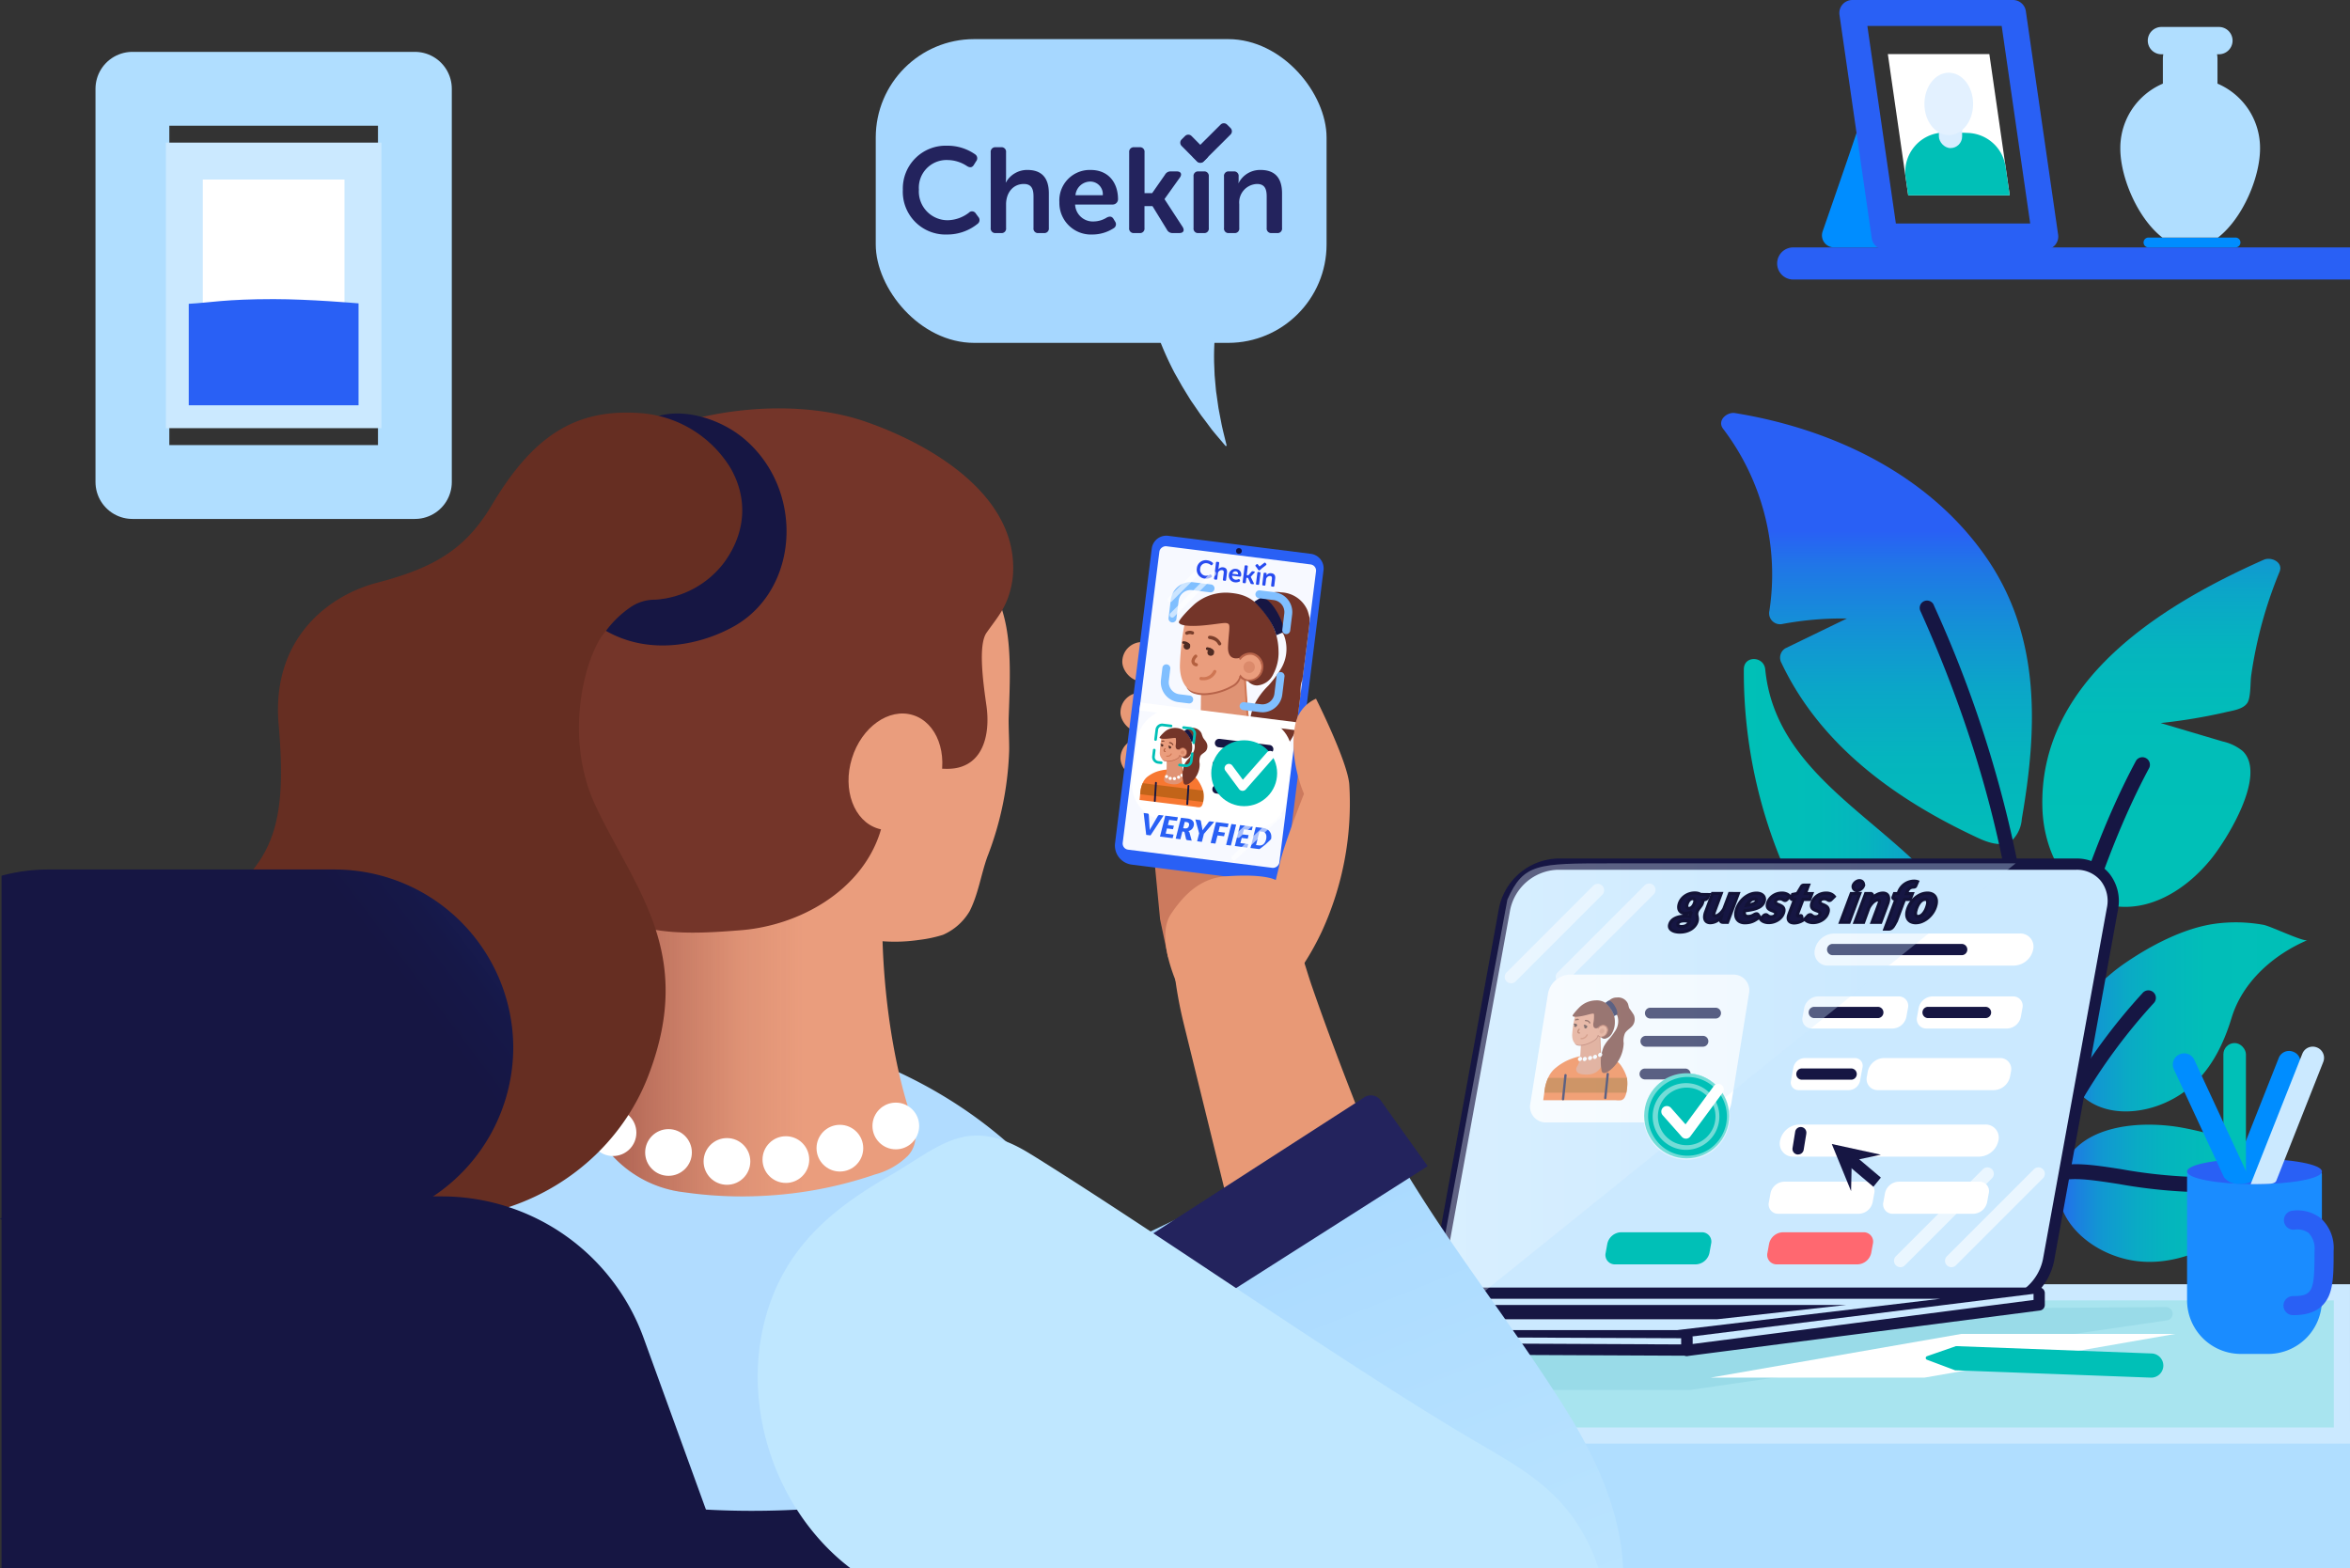 <svg xmlns="http://www.w3.org/2000/svg" xmlns:xlink="http://www.w3.org/1999/xlink" width="381.991" height="254.897" viewBox="0 0 381.991 254.897"><rect x="0" y="0" width="381.991" height="254.897" fill="#333333" stroke="none"/><defs><style>.a,.ai,.al,.ap{fill:none;}.b{fill:url(#a);}.c{fill:url(#b);}.d{fill:#00c0b7;}.e{fill:url(#c);}.f{fill:url(#d);}.aq,.g{fill:#161643;}.h{fill:url(#e);}.i{fill:#cbe9ff;}.j{fill:#b0deff;}.k{fill:#a8e4ef;}.l{fill:#99dbe8;}.aj,.m{fill:#fff;}.n{fill:#ff6870;}.al,.o{opacity:0.6;}.p{fill:#f77731;}.q{fill:#c26419;}.r{fill:#e09374;}.s{fill:#cf7653;}.t{fill:#743529;}.u{fill:#ea9d7d;}.v{fill:#b76349;}.w{fill:#db8a6b;}.x{fill:#b4603f;}.y{fill:#4f2b23;}.z{fill:#7a3e2b;}.aa{opacity:0.34;fill:url(#f);}.aa,.al{isolation:isolate;}.ab{opacity:0.45;}.ac{fill:url(#g);}.ad{fill:#2960f5;}.ae{fill:#008dff;}.af{fill:url(#h);}.ag{fill:url(#i);}.ah{fill:#a6d7ff;}.ai{stroke:#b0deff;stroke-width:12px;}.ai,.al,.ap{stroke-linecap:round;stroke-linejoin:round;}.aj{stroke:#cbe9ff;stroke-miterlimit:10;stroke-width:6px;}.ak{fill:url(#j);}.al{stroke:#fff;stroke-width:9px;}.am{fill:url(#k);}.an{fill:#d9edff;}.ao{fill:#e3f1ff;}.ap{stroke:#b4603f;stroke-width:7.5px;}.aq{stroke:#121236;stroke-width:0.5px;}.ar{clip-path:url(#l);}.as{fill:#ff8440;}.at{fill:#b1dcff;}.au{fill:url(#m);}.av{fill:#e89976;}.aw{fill:#cc7a5e;}.ax{fill:url(#n);}.ay{fill:#f7f9ff;}.az{clip-path:url(#o);}.ba{fill:#80bfff;}.bb{fill:url(#p);}.bc{fill:url(#q);}.bd{fill:#23235d;}.be{fill:#bfe7ff;}.bf{fill:#662e22;}.bg{fill:url(#r);}.bh{fill:url(#s);}.bi{fill:#274bf0;}</style><linearGradient id="a" x1="0.5" y1="0.274" x2="0.5" y2="1.274" gradientUnits="objectBoundingBox"><stop offset="0" stop-color="#2960f5"/><stop offset="0.08" stop-color="#2076e7"/><stop offset="0.22" stop-color="#1491d6"/><stop offset="0.36" stop-color="#0ba6c8"/><stop offset="0.52" stop-color="#05b5be"/><stop offset="0.71" stop-color="#01bdb9"/><stop offset="1" stop-color="#00c0b7"/></linearGradient><linearGradient id="b" y1="-0.341" x2="1" y2="-0.341" gradientUnits="objectBoundingBox"><stop offset="0" stop-color="#00c0b7"/><stop offset="0.29" stop-color="#01bdb9"/><stop offset="0.48" stop-color="#05b5be"/><stop offset="0.64" stop-color="#0ba6c8"/><stop offset="0.78" stop-color="#1491d6"/><stop offset="0.92" stop-color="#2076e7"/><stop offset="1" stop-color="#2960f5"/></linearGradient><linearGradient id="c" y1="-2.984" x2="1" y2="-2.984" gradientUnits="objectBoundingBox"><stop offset="0" stop-color="#2960f5"/><stop offset="0.01" stop-color="#2764f3"/><stop offset="0.1" stop-color="#1b80e0"/><stop offset="0.19" stop-color="#1198d1"/><stop offset="0.31" stop-color="#0aaac5"/><stop offset="0.44" stop-color="#04b6bd"/><stop offset="0.61" stop-color="#01beb8"/><stop offset="1" stop-color="#00c0b7"/></linearGradient><linearGradient id="d" x1="0.5" y1="-0.261" x2="0.5" y2="0.74" xlink:href="#a"/><linearGradient id="e" x1="0" y1="-6.872" x2="1" y2="-6.872" xlink:href="#c"/><linearGradient id="f" x1="-0.249" y1="-1.321" x2="0.751" y2="-1.321" gradientUnits="objectBoundingBox"><stop offset="0" stop-color="#fff"/><stop offset="1" stop-color="#cbe9ff"/></linearGradient><linearGradient id="g" x1="0.146" y1="-5.255" x2="0.905" y2="-6.227" gradientUnits="objectBoundingBox"><stop offset="0" stop-color="#1a8cff"/><stop offset="0.72" stop-color="#2960f5"/></linearGradient><linearGradient id="h" x1="-0.126" y1="-10.057" x2="0.866" y2="-10.874" gradientUnits="objectBoundingBox"><stop offset="0.28" stop-color="#2960f5"/><stop offset="1" stop-color="#1a8cff"/></linearGradient><linearGradient id="i" x1="0.5" y1="2.315" x2="0.5" y2="3.315" gradientUnits="objectBoundingBox"><stop offset="0" stop-color="#cbe9ff" stop-opacity="0"/><stop offset="0.96" stop-color="#cbe9ff"/></linearGradient><linearGradient id="j" x1="0.5" y1="6.313" x2="0.5" y2="7.313" xlink:href="#a"/><linearGradient id="k" x1="0.5" y1="7.805" x2="0.5" y2="8.805" gradientUnits="objectBoundingBox"><stop offset="0" stop-color="#cbe9ff" stop-opacity="0"/><stop offset="0.12" stop-color="#c6e6fd" stop-opacity="0.188"/><stop offset="0.29" stop-color="#bfe2fb" stop-opacity="0.431"/><stop offset="0.45" stop-color="#badff9" stop-opacity="0.631"/><stop offset="0.61" stop-color="#b6dcf7" stop-opacity="0.788"/><stop offset="0.75" stop-color="#b3daf6" stop-opacity="0.91"/><stop offset="0.87" stop-color="#b1d9f5" stop-opacity="0.98"/><stop offset="0.96" stop-color="#b0d9f5"/></linearGradient><clipPath id="l"><rect class="a" width="303.146" height="212.073" transform="translate(0)"/></clipPath><linearGradient id="m" y1="-1.008" x2="1" y2="-1.008" gradientUnits="objectBoundingBox"><stop offset="0" stop-color="#5b1219" stop-opacity="0.502"/><stop offset="0.21" stop-color="#5b1219" stop-opacity="0.302"/><stop offset="0.51" stop-color="#5b1219" stop-opacity="0.078"/><stop offset="0.71" stop-color="#5b1219" stop-opacity="0"/></linearGradient><linearGradient id="n" x1="0.405" y1="5.007" x2="0.405" y2="5.514" gradientUnits="objectBoundingBox"><stop offset="0" stop-color="#cc7a5e" stop-opacity="0"/><stop offset="0.92" stop-color="#aa5f4b"/></linearGradient><clipPath id="o"><rect class="a" width="49.716" height="25.665" rx="9.97" transform="matrix(0.125, -0.992, 0.992, 0.125, 0, 49.326)"/></clipPath><linearGradient id="p" x1="4.571" y1="-9.295" x2="5.07" y2="-9.206" gradientUnits="objectBoundingBox"><stop offset="0.29" stop-color="#5b1219" stop-opacity="0"/><stop offset="0.49" stop-color="#5b1219" stop-opacity="0.078"/><stop offset="0.79" stop-color="#5b1219" stop-opacity="0.302"/><stop offset="1" stop-color="#5b1219" stop-opacity="0.502"/></linearGradient><linearGradient id="q" x1="0.5" x2="0.804" y2="1" gradientUnits="objectBoundingBox"><stop offset="0" stop-color="#a9d9ff"/><stop offset="1" stop-color="#bfe7ff"/></linearGradient><linearGradient id="r" x1="-0.033" y1="-2.978" x2="1.004" y2="-3.717" gradientUnits="objectBoundingBox"><stop offset="0" stop-color="#161643"/><stop offset="0.11" stop-color="#161848"/><stop offset="0.23" stop-color="#181e55"/><stop offset="0.36" stop-color="#1a276c"/><stop offset="0.49" stop-color="#1e348c"/><stop offset="0.63" stop-color="#2245b4"/><stop offset="0.77" stop-color="#275ae6"/><stop offset="0.81" stop-color="#2960f5"/></linearGradient><linearGradient id="s" x1="-0.061" y1="-1.293" x2="0.946" y2="-1.821" gradientUnits="objectBoundingBox"><stop offset="0" stop-color="#161643"/><stop offset="0.11" stop-color="#161848"/><stop offset="0.23" stop-color="#181e55"/><stop offset="1" stop-color="#0e1529"/></linearGradient></defs><g transform="translate(1.07 -85.275)"><path class="b" d="M1171.853,415.521a39.146,39.146,0,0,1,7.537,29.585,1.782,1.782,0,0,0,2.147,2.147,52.835,52.835,0,0,1,10.441-.883l-10,4.848a1.774,1.774,0,0,0-.625,2.386c6.408,13.528,18.765,22.32,32.021,28.466,1.766.818,4,1.517,5.516.3a5.392,5.392,0,0,0,1.527-3.438c2.572-14.809,3.1-29.668-5.8-42.521-9.338-13.47-24.987-20.862-40.8-23.429C1172.506,412.756,1170.839,414.161,1171.853,415.521Z" transform="translate(-892.843 -260.563)"/><path class="c" d="M1187,582.294a80.444,80.444,0,0,0,9.209,37.825,1.754,1.754,0,0,0,2.386.625l4.662-3.087c-.58,8.613-3,10.381,4.492,14.449a81.978,81.978,0,0,0,10.5,5.046c1.863.659,5.325,2.014,7.157,1.7l.954-.162c1.432-28.022-33.493-31.994-35.881-56.4C1190.25,580.106,1187,580.016,1187,582.294Z" transform="translate(-904.611 -388.222)"/><path class="d" d="M1131.086,797.517c10.851,8.966,24.4,24.617,47,19.07,1.109,0,3.483-1.4,2.892-2.794-4.793-11.309-15.367-21.675-27.468-23.279a1.746,1.746,0,0,0-1.739,1.739v5.311l-4.177-7.079a1.77,1.77,0,0,0-1.964-.8l-14.554,4.478C1129.315,794.708,1129.819,796.469,1131.086,797.517Z" transform="translate(-861.166 -547.365)"/><path class="e" d="M1406.025,785.524c2.787,5.6,9.417,6.163,14.714,4.111,6.342-2.455,9.651-7.833,11.56-14.115,1.78-5.855,6.788-10.259,12.318-12.626-.668.286-5.964-2.278-7.124-2.491a25.138,25.138,0,0,0-7.966-.172c-5.032.716-10.359,3.519-14.523,6.37C1409.444,770.4,1402.4,778.231,1406.025,785.524Z" transform="translate(-1070.626 -524.801)"/><path class="f" d="M1390.4,552.917c.215,6.516,3.443,13.821,10.259,15.575,6.723,1.727,13.058-2.319,17.152-7.365,2.529-3.118,9.174-13.716,5.125-17.569a7.823,7.823,0,0,0-3.235-1.546l-10.085-2.994a89.352,89.352,0,0,0,10.314-1.7c1.291-.32,3.1-.491,3.8-1.6.563-.916.451-3.34.608-4.44a69.909,69.909,0,0,1,4.607-16.839c.649-1.575-1.369-2.491-2.555-1.964C1409.873,519.8,1389.713,532.12,1390.4,552.917Z" transform="translate(-1059.477 -336.22)"/><rect class="g" width="64.921" height="12.402" transform="translate(293.138 298.069)"/><path class="g" d="M1323.027,639.357a1.258,1.258,0,0,1-.191-.014,1.193,1.193,0,0,1-.988-1.367c4.908-30.539-.076-62.6-14.814-95.327a1.193,1.193,0,1,1,2.164-1c0,.009,0,.017,0,.026a192.682,192.682,0,0,1,14.64,47.354,152.585,152.585,0,0,1,.353,49.327A1.193,1.193,0,0,1,1323.027,639.357Z" transform="translate(-995.926 -358.02)"/><path class="g" d="M1300.311,778.084h-.024a1.222,1.222,0,0,1-1.193-1.245,82.085,82.085,0,0,0-20.478-55.447,1.224,1.224,0,0,1,1.83-1.625,84.6,84.6,0,0,1,21.093,57.117A1.222,1.222,0,0,1,1300.311,778.084Z" transform="translate(-974.152 -493.875)"/><path class="g" d="M1284.755,871.243a1.226,1.226,0,0,1-1.11-.716c-5.187-11.051-13.442-18.929-25.237-24.083a1.224,1.224,0,0,1,.981-2.243c12.192,5.328,21.1,13.838,26.483,25.29a1.226,1.226,0,0,1-1.107,1.744Z" transform="translate(-958.427 -588.839)"/><path class="g" d="M1373.612,843.785a1.159,1.159,0,0,1-.372-.06,1.224,1.224,0,0,1-.794-1.536h0a95.494,95.494,0,0,1,20.518-35.311,1.224,1.224,0,1,1,1.851,1.6c-.015.019-.034.036-.05.055a93.064,93.064,0,0,0-19.982,34.411,1.224,1.224,0,0,1-1.172.84Z" transform="translate(-1045.772 -560.177)"/><path class="h" d="M1401.875,905.371c-2,5.934,2.3,11.018,7.489,13.315,6.218,2.751,12.361,1.291,18.154-1.8,5.4-2.88,12.061-2.455,17.639-.208-.675-.272-2.6-5.831-3.271-6.8a25.1,25.1,0,0,0-5.511-5.757c-4.056-3.063-9.811-4.843-14.771-5.774C1414.983,897.108,1404.469,897.657,1401.875,905.371Z" transform="translate(-1067.843 -629.757)"/><path class="g" d="M1373.6,935.995a1.326,1.326,0,0,1-.239-.024,1.224,1.224,0,0,1-.969-1.431c2.192-11.249,8.086-10.345,17.006-8.976a82.972,82.972,0,0,0,19.533,1.193,1.224,1.224,0,0,1,.169,2.443,85.045,85.045,0,0,1-20.072-1.219c-9.09-1.393-12.492-1.909-14.234,7.026A1.224,1.224,0,0,1,1373.6,935.995Z" transform="translate(-1045.756 -650.265)"/><path class="g" d="M1371.979,712.362a1.319,1.319,0,0,1-.239-.026,1.221,1.221,0,0,1-.954-1.432h0c4.111-19.674,10.087-44.6,19.9-62.855a1.224,1.224,0,0,1,2.147,1.157c-9.663,17.984-15.582,42.688-19.659,62.2a1.226,1.226,0,0,1-1.2.957Z" transform="translate(-1044.535 -439.142)"/><rect class="i" width="64.921" height="2.858" transform="translate(293.136 304.27)"/><rect class="j" width="183.675" height="23.789" transform="translate(197.247 316.383)"/><rect class="k" width="240.195" height="23.279" transform="translate(139.416 295.332)"/><path class="i" d="M822.468,1009.174v20.659H584.9v-20.659H822.468m2.624-2.624H582.28v25.9H825.093Z" transform="translate(-444.172 -712.532)"/><path class="l" d="M569.33,1035.2H708.053l77.423-11.295a1.088,1.088,0,0,0-.165-2.164l-22.317.15-130.382-.258Z" transform="translate(-434.311 -724.014)"/><path class="i" d="M986.041,791.982h84.282a9.12,9.12,0,0,0,8.589-7.258L1089.3,727.6a5.893,5.893,0,0,0-5.938-7.258H999.075a9.12,9.12,0,0,0-8.589,7.258L980.1,784.724A5.886,5.886,0,0,0,986.041,791.982Z" transform="translate(-746.99 -494.608)"/><path class="g" d="M1067.394,789.982H983.111a6.893,6.893,0,0,1-5.414-2.414,7.18,7.18,0,0,1-1.431-5.924l10.393-57.124a10.061,10.061,0,0,1,9.479-8.009h84.283a6.89,6.89,0,0,1,5.413,2.412,7.18,7.18,0,0,1,1.432,5.924l-10.393,57.127A10.059,10.059,0,0,1,1067.394,789.982ZM996.145,718.34a8.164,8.164,0,0,0-7.678,6.506l-10.393,57.127a5.291,5.291,0,0,0,1.028,4.421,5.034,5.034,0,0,0,4.008,1.756h84.282a8.159,8.159,0,0,0,7.678-6.506l10.393-57.124a5.286,5.286,0,0,0-1.028-4.423,5.039,5.039,0,0,0-4.008-1.756Z" transform="translate(-744.06 -491.691)"/><path class="m" d="M1237.385,772.815h30.272a3.281,3.281,0,0,0,3.085-2.608h0a2.126,2.126,0,0,0-2.147-2.608h-30.26a3.276,3.276,0,0,0-3.082,2.608h0A2.12,2.12,0,0,0,1237.385,772.815Z" transform="translate(-941.322 -530.592)"/><path class="m" d="M1306.42,815.675h13.122a2.362,2.362,0,0,0,2.217-1.875l.267-1.467a1.524,1.524,0,0,0-1.138-1.835,1.474,1.474,0,0,0-.4-.041H1307.37a2.358,2.358,0,0,0-2.214,1.875l-.267,1.467a1.525,1.525,0,0,0,1.532,1.875Z" transform="translate(-994.346 -563.224)"/><path class="m" d="M1272.527,857.648H1291.4a2.768,2.768,0,0,0,2.6-2.2l.148-.816a1.789,1.789,0,0,0-1.8-2.2h-18.874a2.768,2.768,0,0,0-2.6,2.2l-.148.816A1.789,1.789,0,0,0,1272.527,857.648Z" transform="translate(-968.337 -595.183)"/><path class="m" d="M1213.707,902.958h30.274a3.281,3.281,0,0,0,3.083-2.61h0a2.122,2.122,0,0,0-2.133-2.608h-30.274a3.28,3.28,0,0,0-3.083,2.608h0A2.122,2.122,0,0,0,1213.707,902.958Z" transform="translate(-923.293 -629.683)"/><path class="m" d="M1228.431,815.675h13.122a2.362,2.362,0,0,0,2.216-1.875l.267-1.467a1.524,1.524,0,0,0-1.138-1.835,1.475,1.475,0,0,0-.4-.041H1229.38a2.357,2.357,0,0,0-2.214,1.875l-.267,1.467a1.525,1.525,0,0,0,1.532,1.875Z" transform="translate(-934.963 -563.224)"/><path class="m" d="M1283.46,941.885h13.122a2.362,2.362,0,0,0,2.216-1.875l.267-1.467a1.525,1.525,0,0,0-1.138-1.835,1.472,1.472,0,0,0-.4-.041H1284.41a2.357,2.357,0,0,0-2.214,1.875l-.267,1.467a1.525,1.525,0,0,0,1.532,1.875Z" transform="translate(-976.863 -659.322)"/><path class="m" d="M1205.47,941.885h13.122a2.362,2.362,0,0,0,2.216-1.875l.267-1.467a1.525,1.525,0,0,0-1.138-1.835,1.472,1.472,0,0,0-.4-.041H1206.42a2.357,2.357,0,0,0-2.214,1.875l-.267,1.467a1.525,1.525,0,0,0,1.532,1.875Z" transform="translate(-917.481 -659.322)"/><path class="m" d="M1220.273,857.683h8.174a1.909,1.909,0,0,0,1.806-1.529l.394-2.147a1.243,1.243,0,0,0-.923-1.5,1.162,1.162,0,0,0-.327-.033h-8.174a1.923,1.923,0,0,0-1.806,1.529l-.394,2.147a1.243,1.243,0,0,0,.923,1.5A1.163,1.163,0,0,0,1220.273,857.683Z" transform="translate(-928.971 -595.218)"/><path class="n" d="M1218.576,971.137h-13.122a2.36,2.36,0,0,0-2.216,1.873l-.267,1.47a1.522,1.522,0,0,0,1.136,1.832,1.486,1.486,0,0,0,.4.041h13.122a2.355,2.355,0,0,0,2.214-1.873l.267-1.47a1.522,1.522,0,0,0-1.532-1.873Z" transform="translate(-916.743 -685.568)"/><path class="d" d="M1108.375,971.138h-13.122a2.357,2.357,0,0,0-2.236,1.875l-.267,1.47a1.522,1.522,0,0,0,1.136,1.832,1.493,1.493,0,0,0,.4.041h13.122a2.355,2.355,0,0,0,2.214-1.873l.267-1.47a1.522,1.522,0,0,0-1.126-1.835,1.5,1.5,0,0,0-.387-.041Z" transform="translate(-832.82 -685.569)"/><path class="g" d="M1246.94,911l3.135,7.661.112-4.915,4.729-1.007Z" transform="translate(-950.254 -639.779)"/><path class="g" d="M1260.263,920.162l-1.217,1.489-5.087-4.3,1.217-1.489Z" transform="translate(-955.599 -643.48)"/><path class="g" d="M1265.568,776.522H1244.6a.916.916,0,0,1,0-1.832h20.972a.916.916,0,1,1,0,1.832Z" transform="translate(-947.772 -535.991)"/><path class="g" d="M1318.908,819.386h-9.24a.916.916,0,1,1-.093-1.83h9.333a.916.916,0,1,1,.093,1.83Z" transform="translate(-997.283 -568.629)"/><path class="g" d="M1242.37,819.386h-10.233a.916.916,0,1,1-.093-1.83h10.326a.916.916,0,1,1,.093,1.83Z" transform="translate(-938.25 -568.629)"/><path class="g" d="M1231.617,861.356h-7.909a.916.916,0,0,1-.093-1.83h8a.916.916,0,1,1,.093,1.83Z" transform="translate(-931.831 -600.585)"/><path class="g" d="M1221.07,903.846a.758.758,0,0,1-.148,0,.911.911,0,0,1-.759-1.045h0l.422-2.605a.916.916,0,1,1,1.816.239v.045l-.429,2.617A.914.914,0,0,1,1221.07,903.846Z" transform="translate(-929.857 -630.922)"/><path class="i" d="M732.31,1019.531h97.736l58.141-6.921H790.451Z" transform="translate(-558.407 -717.146)"/><path class="g" d="M829.758,1017.544H731.967l-.107-1.825,58.193-6.919h97.791l.11,1.825Zm-82.357-1.83h82.24l42.75-5.089H790.163Z" transform="translate(-558.064 -714.245)"/><path class="g" d="M891.11,1022.994h66.231l21.024-2.324H912.134Z" transform="translate(-679.319 -723.284)"/><path class="i" d="M1205.432,1012.61v1.923l-57.282,7.387v-2.161" transform="translate(-875.034 -717.146)"/><path class="g" d="M1145.226,1019.889a.919.919,0,0,1-.916-.916v-2.162a.916.916,0,1,1,1.832,0v1.121l55.45-7.158v-1.119a.916.916,0,1,1,1.832,0v1.925a.916.916,0,0,1-.8.907l-57.282,7.4A.952.952,0,0,1,1145.226,1019.889Z" transform="translate(-872.11 -714.2)"/><path class="i" d="M831.523,1042.033v1.923l-99.213-.46v-1.875" transform="translate(-558.407 -739.235)"/><path class="g" d="M828.607,1041.938h0l-99.216-.458a.916.916,0,0,1-.911-.916v-1.878a.916.916,0,0,1,1.832,0v.966l97.381.451v-1a.916.916,0,1,1,1.832,0v1.925a.911.911,0,0,1-.909.914h0Z" transform="translate(-555.49 -736.304)"/><g class="o" transform="translate(306.801 275.02)"><path class="m" d="M1290.375,943.15a1.04,1.04,0,0,1-.735-1.775l14.112-14.112a1.04,1.04,0,1,1,1.534,1.405l-.064.064-14.115,14.112A1.03,1.03,0,0,1,1290.375,943.15Z" transform="translate(-1289.336 -926.925)"/></g><g class="o" transform="translate(315.092 275.02)"><path class="m" d="M1325.125,943.15a1.04,1.04,0,0,1-.735-1.775l14.112-14.112a1.04,1.04,0,0,1,1.534,1.405l-.064.064-14.112,14.112A1.036,1.036,0,0,1,1325.125,943.15Z" transform="translate(-1324.086 -926.925)"/></g><g class="o" transform="translate(243.521 228.943)"><path class="m" d="M1025.142,749.956a1.04,1.04,0,0,1-.735-1.773l14.112-14.115a1.04,1.04,0,0,1,1.47,1.47l-14.112,14.112A1.035,1.035,0,0,1,1025.142,749.956Z" transform="translate(-1024.106 -733.795)"/></g><g class="o" transform="translate(251.812 228.878)"><path class="m" d="M1059.892,749.75a1.04,1.04,0,0,1-.735-1.773l14.115-14.115a1.04,1.04,0,1,1,1.534,1.405l-.064.064-14.115,14.112A1.035,1.035,0,0,1,1059.892,749.75Z" transform="translate(-1058.856 -733.525)"/></g><path class="m" d="M1070.543,819.607H1044a2.565,2.565,0,0,1-2.56-3.118l2.863-17.8a3.771,3.771,0,0,1,3.562-3.118h26.545a2.566,2.566,0,0,1,2.56,3.118l-2.863,17.8A3.772,3.772,0,0,1,1070.543,819.607Z" transform="translate(-793.75 -551.889)"/><path class="p" d="M1063.891,856.1c-.014.112-.033.239-.057.341a2.51,2.51,0,0,1-.21.639.955.955,0,0,1-.628.582,4.133,4.133,0,0,1-.876,0h-11.8l.176-1.231.081-.58a6.73,6.73,0,0,1,.551-1.842,4.21,4.21,0,0,1,1.262-1.644,8.626,8.626,0,0,1,2.028-1.25,10.16,10.16,0,0,1,3.617-.816,7.222,7.222,0,0,1,3.564.611,3.336,3.336,0,0,1,1.532,1.355,6.862,6.862,0,0,1,.8,1.751.523.523,0,0,1,.012.06A6.612,6.612,0,0,1,1063.891,856.1Z" transform="translate(-800.544 -593.551)"/><path class="q" d="M1064.454,868.01c-.014.112-.034.239-.057.341H1051.06l.081-.58a6.727,6.727,0,0,1,.551-1.842h12.793a.521.521,0,0,1,.012.06A6.678,6.678,0,0,1,1064.454,868.01Z" transform="translate(-801.108 -605.462)"/><path class="g" d="M1092.026,866.8h-.019a.188.188,0,0,1-.169-.205h0l.4-3.894a.188.188,0,0,1,.205-.169h0a.184.184,0,0,1,.169.2h0l-.4,3.894A.191.191,0,0,1,1092.026,866.8Z" transform="translate(-832.156 -602.871)"/><path class="g" d="M1063.235,867.608h-.021a.189.189,0,0,1-.167-.208l.4-3.894a.189.189,0,0,1,.377.038h0l-.4,3.894A.189.189,0,0,1,1063.235,867.608Z" transform="translate(-810.234 -603.487)"/><path class="g" d="M1131.136,819.911h-10.6a.88.88,0,0,1,0-1.761h10.6a.88.88,0,0,1,0,1.761Z" transform="translate(-853.341 -569.082)"/><path class="g" d="M1126.739,839.091h-9.278a.88.88,0,1,1,0-1.761h9.278a.88.88,0,0,1,0,1.761Z" transform="translate(-850.996 -583.686)"/><path class="g" d="M1123.417,861.373h-6.638a.883.883,0,0,1,0-1.763h6.638a.883.883,0,0,1,0,1.763Z" transform="translate(-850.51 -600.65)"/><path class="r" d="M1076.645,834.733v.031a3.3,3.3,0,0,1,0,.513q.083,1.377.162,2.756c.024.406.033.816.1,1.207a1.494,1.494,0,0,1-.325,1.119,2.347,2.347,0,0,1-1.257.792,4.056,4.056,0,0,1-1.407.069,2.1,2.1,0,0,1-.7-.167.716.716,0,0,1-.382-.938.774.774,0,0,1,.076-.136,3.613,3.613,0,0,0,.51-1.393l.081-1.41c.014-.284.029-.568.048-.852a1.8,1.8,0,0,1,.308-1.167,2.52,2.52,0,0,1,.933-.7,2.1,2.1,0,0,1,1.1-.239A.937.937,0,0,1,1076.645,834.733Z" transform="translate(-817.641 -581.315)"/><path class="s" d="M1089.018,842.7h.017a.107.107,0,0,0,.067-.079l-.191-2.443c-.026-.511-.065-2.216-.065-2.216a.071.071,0,0,0-.069-.057.116.116,0,0,0-.067.079l.064,2.216c.024.458.2,2.429.2,2.429C1088.96,842.674,1088.989,842.7,1089.018,842.7Z" transform="translate(-829.775 -584.12)"/><path class="t" d="M1090.779,811.914a1.763,1.763,0,0,1,1.463-.716,1.736,1.736,0,0,1,1.77.954c.119.267.126.582.265.837a12.027,12.027,0,0,1,.716,1.043,1.751,1.751,0,0,1-.153,1.67c-.348.494-.969.771-1.276,1.291a3.041,3.041,0,0,0-.22,1.649,5.869,5.869,0,0,1-2.426,4.533c-.329.239-.8.439-1.043.184a.773.773,0,0,1-.146-.477,6.711,6.711,0,0,1,.377-3.693,6.248,6.248,0,0,1,1-1.386,10.283,10.283,0,0,0,.8-1.093,2.8,2.8,0,0,0,.408-2.562c-.239-.4-.434-.329-.434-.329Z" transform="translate(-830.486 -563.788)"/><path class="u" d="M1070.539,819.77a19.813,19.813,0,0,0-.477,3.063c-.038,1,.339,1.532.818,1.727a3.522,3.522,0,0,0,2.123-.379,1.97,1.97,0,0,0,1.119-.873c.165-.344.422-.816.422-.816l.2-1.081-.651-2.792Z" transform="translate(-815.574 -569.439)"/><path class="t" d="M1076.487,814.407a3.708,3.708,0,0,1,.73,2.36,3.525,3.525,0,0,1-.425,1.67,1.721,1.721,0,0,1-1.174.954.7.7,0,0,1-.787-.587h0c-.045-.355-.064-.954-.346-1.179-.46.174-.842.053-.778-.7a5.617,5.617,0,0,0,.11-1.556c-.15-.143-.46,0-1.575.26s-1.82.26-1.89.055c-.083-.072.456-.744,1.14-1.432a3.894,3.894,0,0,1,2.6-1.09A2.542,2.542,0,0,1,1076.487,814.407Z" transform="translate(-815.791 -565.284)"/><ellipse class="u" cx="1" cy="0.818" rx="1" ry="0.818" transform="translate(258.079 253.25) rotate(-56.22)"/><path class="v" d="M1087.492,831.44a.618.618,0,0,0,.492.3,1.03,1.03,0,0,0,.98-.833.71.71,0,0,0-.6-.926.955.955,0,0,0-.814.439.081.081,0,0,1-.079-.021c-.041-.036,0-.1,0-.1a1.142,1.142,0,0,1,.916-.477.817.817,0,0,1,.716,1.066,1.193,1.193,0,0,1-1.152.954.716.716,0,0,1-.522-.239Z" transform="translate(-828.8 -577.967)"/><path class="v" d="M1072.707,838.644a2.755,2.755,0,0,0,.67-.076,5.153,5.153,0,0,0,1.808-.818,1.171,1.171,0,0,0,.477-.716c0-.033.019-.084-.014-.084s-.055.029-.079.062a1.259,1.259,0,0,1-.446.628,4.968,4.968,0,0,1-1.737.79,2.488,2.488,0,0,1-.993.057.823.823,0,0,1-.477-.2c-.055-.052-.069-.055-.048,0a.771.771,0,0,0,.477.32A2.592,2.592,0,0,0,1072.707,838.644Z" transform="translate(-816.945 -583.396)"/><ellipse class="w" cx="0.441" cy="0.367" rx="0.441" ry="0.367" transform="translate(258.763 252.996) rotate(-52.25)"/><path class="g" d="M1094.053,815.875l.446-.239s.284-.334-.31-1.36c-.546-.94-1.014-.969-1.133-.873l-.446.324A4.618,4.618,0,0,1,1094.053,815.875Z" transform="translate(-832.744 -565.44)"/><path class="s" d="M1075.833,837.067a.114.114,0,0,1-.1-.126.112.112,0,0,1,.1-.1.935.935,0,0,0,.866-.513l.022-.038a.112.112,0,0,1,.153-.036.11.11,0,0,1,.038.15h0l-.019.033a1.159,1.159,0,0,1-1.047.623Z" transform="translate(-819.897 -582.857)"/><path class="x" d="M1073.844,833.243h-.017a.317.317,0,0,1-.317-.313V832.9a.773.773,0,0,1,.258-.453.112.112,0,0,1,.126.181.618.618,0,0,0-.162.281c0,.069.014.1.124.115a.11.11,0,1,1-.014.219Z" transform="translate(-818.202 -579.959)"/><ellipse class="y" cx="0.251" cy="0.212" rx="0.251" ry="0.212" transform="matrix(0.694, -0.72, 0.72, 0.694, 256.357, 252.238)"/><path class="y" d="M1078.329,830.222c.033,0,.141.024.165,0s-.055-.122-.1-.157a.577.577,0,0,0-.324-.086.1.1,0,0,0-.1.079.069.069,0,0,0,.05.083h.014a.715.715,0,0,1,.262.067.048.048,0,0,0,.029.019Z" transform="translate(-821.598 -578.088)"/><path class="y" d="M1078.406,830.268a.086.086,0,0,1-.074-.041.4.4,0,0,0-.3-.093.081.081,0,0,1-.083-.079h0a.086.086,0,0,1,.086-.086h0c.334,0,.434.16.444.177a.086.086,0,0,1-.031.117A.087.087,0,0,1,1078.406,830.268Z" transform="translate(-821.582 -578.082)"/><ellipse class="y" cx="0.251" cy="0.212" rx="0.251" ry="0.212" transform="matrix(0.694, -0.72, 0.72, 0.694, 254.711, 252.004)"/><path class="y" d="M1071.538,829.285a.081.081,0,0,1-.072-.041.4.4,0,0,0-.3-.093.086.086,0,0,1,0-.172h0c.336,0,.434.16.444.177a.086.086,0,0,1-.031.117A.082.082,0,0,1,1071.538,829.285Z" transform="translate(-816.351 -577.328)"/><path class="z" d="M1079.472,827.022a.107.107,0,0,1-.086-.038.755.755,0,0,1-.045-.067c-.062-.1-.146-.239-.556-.258a.11.11,0,0,1-.1-.115h0a.112.112,0,0,1,.117-.1.8.8,0,0,1,.732.36.4.4,0,0,0,.026.043.107.107,0,0,1,0,.155h0A.1.1,0,0,1,1079.472,827.022Z" transform="translate(-822.138 -575.393)"/><path class="z" d="M1072.125,825.959a.112.112,0,0,1-.055-.208.594.594,0,0,1,.477-.081.11.11,0,0,1,.072.044.111.111,0,0,1,.019.082h0a.11.11,0,0,1-.124.093h0a.358.358,0,0,0-.317.053A.1.1,0,0,1,1072.125,825.959Z" transform="translate(-817.064 -574.794)"/><ellipse class="m" cx="0.365" cy="0.31" rx="0.365" ry="0.31" transform="matrix(0.694, -0.72, 0.72, 0.694, 258.561, 256.772)"/><ellipse class="m" cx="0.365" cy="0.31" rx="0.365" ry="0.31" transform="matrix(0.694, -0.72, 0.72, 0.694, 257.716, 257.111)"/><ellipse class="m" cx="0.365" cy="0.31" rx="0.365" ry="0.31" transform="matrix(0.694, -0.72, 0.72, 0.694, 256.919, 257.293)"/><ellipse class="m" cx="0.365" cy="0.31" rx="0.365" ry="0.31" transform="matrix(0.694, -0.72, 0.72, 0.694, 256.052, 257.451)"/><ellipse class="m" cx="0.365" cy="0.31" rx="0.365" ry="0.31" transform="matrix(0.694, -0.72, 0.72, 0.694, 255.282, 257.448)"/><path class="aa" d="M981.971,789.477h5.38l86.461-69.667h-65.568c-12.239,0-14.415,0-17.052,5.891l-10.479,56.392-.4,3.691C980.668,787.807,980.4,788.16,981.971,789.477Z" transform="translate(-747.237 -494.204)"/><circle class="d" cx="6.909" cy="6.909" r="6.909" transform="translate(266.188 259.735)"/><g class="ab" transform="translate(267.571 261.335)"><path class="m" d="M1130.437,880.4h-.222a5.421,5.421,0,1,1,.222,0Zm0-10.111a4.679,4.679,0,1,0,4.676,4.867h0a4.683,4.683,0,0,0-4.488-4.862Z" transform="translate(-1124.905 -869.565)"/></g><g class="ab" transform="translate(266.069 259.715)"><path class="m" d="M1125.646,876.825h-.286a7.029,7.029,0,1,1,7.306-6.742h0a7.036,7.036,0,0,1-7.019,6.742Zm0-13.44a6.4,6.4,0,1,0,.26,0ZM1132.364,870.066Z" transform="translate(-1118.613 -862.773)"/></g><path class="m" d="M1134.783,878.9a.9.9,0,0,1-.673-.3l-3.133-3.534a.9.9,0,0,1,1.346-1.193l2.386,2.7,4.6-6.229a.9.9,0,0,1,1.448,1.069h0l-5.268,7.122a.89.89,0,0,1-.682.365Z" transform="translate(-861.798 -608.544)"/><path class="m" d="M1199.121,1047.51H1164.35l40.741-7.1h34.771Z" transform="translate(-887.369 -738.314)"/><path class="ac" d="M1489.4,929.82h21.11a.406.406,0,0,1,.406.406v20.49a8.739,8.739,0,0,1-8.737,8.737h-4.449a8.737,8.737,0,0,1-8.732-8.737V930.228A.405.405,0,0,1,1489.4,929.82Z" transform="translate(-1134.562 -654.109)"/><ellipse class="ad" cx="10.963" cy="2.064" rx="10.963" ry="2.064" transform="translate(354.433 273.623)"/><path class="ae" d="M1530.665,850.08l-7.143,18.042c-.363.914-1.77,1.071-2.4,1.088-.174,0-.759-.031-.759-.031a1.575,1.575,0,0,1-.666-1.348l7.561-19.1a1.8,1.8,0,0,1,2.326-1.007l.077.031A1.8,1.8,0,0,1,1530.665,850.08Z" transform="translate(-1157.916 -591.504)"/><path class="i" d="M1544.115,847.166l-7.635,19.309c-.155.394-.8.477-1.052.489-.907.067-3.118.067-3.118.067l8.41-21.215a1.811,1.811,0,0,1,2.341-1.014l.052.021A1.811,1.811,0,0,1,1544.115,847.166Z" transform="translate(-1167.539 -589.28)"/><rect class="d" width="3.665" height="22.713" rx="1.832" transform="translate(360.341 254.813)"/><path class="ae" d="M1482.771,850.285l8.868,19.087a.084.084,0,0,1-.041.107,6.618,6.618,0,0,1-1.255.883,2.7,2.7,0,0,1-2.749-1l-8.138-17.536a1.794,1.794,0,0,1,.861-2.386h0l.079-.038a1.8,1.8,0,0,1,2.374.88Z" transform="translate(-1127.166 -592.756)"/><path class="af" d="M1556.461,973.251a1.551,1.551,0,1,1,0-3.1c3.228,0,3.44-.923,3.44-7.349a3.7,3.7,0,0,0-.954-2.911,3.137,3.137,0,0,0-2.209-.551,1.547,1.547,0,1,1-.527-3.049h0a6.156,6.156,0,0,1,4.731,1.231,6.542,6.542,0,0,1,2.066,5.28c0,3.049,0,5.459-.742,7.236C1561.352,972.2,1559.465,973.251,1556.461,973.251Z" transform="translate(-1184.747 -674.211)"/><path class="d" d="M1347.531,1053.823l-31.81-1.193-4.576-1.715a.305.305,0,0,1,0-.575l4.717-1.639,31.811,1.193a1.971,1.971,0,0,1,1.89,2.038h0A1.971,1.971,0,0,1,1347.531,1053.823Z" transform="translate(-998.986 -744.626)"/><rect class="ag" width="48.478" height="21.146" transform="translate(19.059 161.968)"/><rect class="ah" width="73.281" height="49.373" rx="16" transform="translate(141.282 91.633)"/><path class="ah" d="M792.308,323.462l-.014-.067c0-.019,0,0-.014,0l-.014.021-.06.086a2.435,2.435,0,0,0-.119.253c-.083.167-.153.394-.239.6s-.138.439-.21.661l-.1.341-.088.355-.177.716-.146.74c-.11.5-.172,1.007-.253,1.52a41.882,41.882,0,0,0-.351,6.423l.067,1.67.019.42.036.415.074.835.076.842c.024.281.053.563.1.842l.239,1.687c.043.282.074.57.129.849l.16.842.327,1.7c.239,1.126.537,2.25.814,3.4l-.153.081c-.752-.89-1.529-1.785-2.276-2.708l-1.066-1.431-.544-.716c-.186-.239-.346-.489-.52-.735l-1.026-1.491c-.177-.239-.339-.506-.5-.763l-.477-.775-.477-.783-.239-.394-.224-.4-.923-1.625a50.653,50.653,0,0,1-3.044-6.983c-.2-.62-.422-1.238-.6-1.882l-.26-.954-.239-.993-.117-.5-.1-.515c-.062-.348-.141-.682-.188-1.05s-.115-.716-.15-1.112c-.017-.2-.041-.377-.053-.6l-.017-.339v-.47Z" transform="translate(-594.239 -190.902)"/><rect class="ai" width="45.918" height="63.919" transform="translate(20.453 99.705)"/><rect class="aj" width="29.031" height="40.412" transform="translate(28.896 111.457)"/><path class="ak" d="M141.315,335.41c-7.907,0-10.386.582-13.8.761v16.5h27.6V336.1C154.57,336.054,147.246,335.417,141.315,335.41Z" transform="translate(-97.903 -201.516)"/><g class="o" transform="translate(85.982 288.036)"><line class="al" x1="11.101" y2="11.101" transform="translate(6.521 8.761)"/><line class="al" x1="19.86" y2="19.862"/></g><path class="am" d="M1273.756,311.12v15.656H1171.53l8.954-15.656Z" transform="translate(-892.835 -183.021)"/><path class="ad" d="M1302.827,300.18v5.22H1212.32a2.61,2.61,0,0,1,0-5.22Z" transform="translate(-921.906 -174.691)"/><path class="ae" d="M1460.159,293.47H1474.3a.8.8,0,0,1,.8.8h0a.8.8,0,0,1-.8.8h-14.148a.8.8,0,0,1-.8-.8h0a.8.8,0,0,1,.809-.8Z" transform="translate(-1111.986 -169.582)"/><path class="j" d="M1450.346,211.085h9.042c4.023-3.118,6.836-9.794,6.836-14.458a11.357,11.357,0,1,0-22.713,0C1443.51,201.291,1446.323,207.967,1450.346,211.085Z" transform="translate(-1099.925 -87.197)"/><path class="j" d="M1476.948,153.26h0a4.438,4.438,0,0,1,4.438,4.438v10.569a4.438,4.438,0,0,1-4.438,4.438h0a4.438,4.438,0,0,1-4.438-4.438V157.7A4.438,4.438,0,0,1,1476.948,153.26Z" transform="translate(-1122.006 -62.824)"/><path class="j" d="M1464.449,150h9.343a2.219,2.219,0,0,1,2.219,2.219h0a2.219,2.219,0,0,1-2.219,2.219h-9.343a2.219,2.219,0,0,1-2.219-2.219h0A2.219,2.219,0,0,1,1464.449,150Z" transform="translate(-1114.179 -60.342)"/><path class="ae" d="M1246.683,211.61c0,.305-4.39,12.96-6.328,18.536a1.952,1.952,0,0,0,1.847,2.591h7.931Z" transform="translate(-945.159 -107.253)"/><path class="ad" d="M1285.551,172.177h-26.1a2.109,2.109,0,0,1-2.09-1.811l-5.249-36.329a2.114,2.114,0,0,1,1.792-2.386,2.26,2.26,0,0,1,.312-.021h26.1a2.114,2.114,0,0,1,2.09,1.811l5.249,36.332a2.112,2.112,0,0,1-2.09,2.412Zm-24.271-4.223h21.833l-4.633-32.106h-21.833Z" transform="translate(-954.177 -46.355)"/><path class="m" d="M1304.934,191.429h-16.5l-3.314-22.969h16.5Z" transform="translate(-979.324 -74.398)"/><path class="d" d="M1304.246,221.91h-.919a6.4,6.4,0,0,0-6.272,7.327l.415,2.887h16.5l-.673-4.657a6.406,6.406,0,0,0-6.077-5.487C1306.212,221.931,1305.181,221.91,1304.246,221.91Z" transform="translate(-988.361 -115.096)"/><rect class="an" width="3.774" height="5.872" rx="1.887" transform="translate(314.098 103.472)"/><ellipse class="ao" cx="3.958" cy="5.075" rx="3.958" ry="5.075" transform="translate(311.743 97.09)"/><path class="ap" d="M591.97,625.99c.313-5.965-2.193-7.923-5.048-8.553-4.426-.973-9.066,1.789-10.114,7.368-.809,4.354,1.047,11.283,6.11,11.874" transform="translate(-439.867 -416.109)"/><ellipse class="w" cx="4.49" cy="4.058" rx="4.49" ry="4.058" transform="matrix(0.125, -0.992, 0.992, 0.125, 140.624, 214.68)"/><g transform="translate(270.284 228.415)"><path class="aq" d="M1151.1,738.51l-.174.439a.6.6,0,0,1-.354.345l-.439.135a1.691,1.691,0,0,1-.048.3,1.732,1.732,0,0,1-.2.493c-.087.135-.18.261-.273.381s-.186.246-.271.372a1.336,1.336,0,0,0-.192.445.881.881,0,0,0-.024.342,1.757,1.757,0,0,0,.054.318,2.635,2.635,0,0,1,.048.342,1.287,1.287,0,0,1-.042.415,1.948,1.948,0,0,1-.336.685,2.4,2.4,0,0,1-.6.565,3.227,3.227,0,0,1-.841.385,3.676,3.676,0,0,1-1.039.141,3.055,3.055,0,0,1-.808-.093,1.65,1.65,0,0,1-.556-.258.847.847,0,0,1-.3-.385.83.83,0,0,1,0-.484,1.418,1.418,0,0,1,.3-.583,1.8,1.8,0,0,1,.5-.4,2.76,2.76,0,0,1,.628-.249,4.676,4.676,0,0,1,.676-.12,3.906,3.906,0,0,1,.649-.018,3.612,3.612,0,0,1,.541.06,1.936,1.936,0,0,1,.042-.225,1.831,1.831,0,0,1,.261-.547,1.864,1.864,0,0,1-.454.183,2.136,2.136,0,0,1-.6.069,1.405,1.405,0,0,1-.5-.087.9.9,0,0,1-.369-.27.968.968,0,0,1-.192-.454,1.635,1.635,0,0,1,.048-.649,2.332,2.332,0,0,1,.3-.679,2.518,2.518,0,0,1,.556-.6,2.761,2.761,0,0,1,1.733-.574,1.924,1.924,0,0,1,.508.06,1.384,1.384,0,0,1,.414.183Zm-4.391,5.188a1.534,1.534,0,0,0,.405-.054,1.333,1.333,0,0,0,.343-.15,1.112,1.112,0,0,0,.255-.234.827.827,0,0,0,.147-.3v-.105a4.2,4.2,0,0,0-.778-.072,2.11,2.11,0,0,0-.547.066.805.805,0,0,0-.333.162.429.429,0,0,0-.147.222.3.3,0,0,0,.084.348A.9.9,0,0,0,1146.705,743.7Zm1.135-2.938a.629.629,0,0,0,.318-.087,1,1,0,0,0,.264-.225,1.361,1.361,0,0,0,.2-.3,2.026,2.026,0,0,0,.135-.348.631.631,0,0,0,0-.457.345.345,0,0,0-.339-.162.673.673,0,0,0-.3.078.985.985,0,0,0-.261.21,1.349,1.349,0,0,0-.2.3,1.672,1.672,0,0,0-.129.355.7.7,0,0,0,0,.469A.328.328,0,0,0,1147.841,740.76Z" transform="translate(-1144.66 -736.247)"/><path class="aq" d="M1169.2,738.543l-1.757,4.683h-.727c-.336,0-.466-.156-.387-.463l.075-.3a3.349,3.349,0,0,1-.9.628,2.138,2.138,0,0,1-.871.2,1.059,1.059,0,0,1-.513-.117.74.74,0,0,1-.319-.345,1.166,1.166,0,0,1-.09-.562,2.469,2.469,0,0,1,.177-.76l1.105-2.971h1.424l-1.105,2.971a2.083,2.083,0,0,0-.1.322.492.492,0,0,0,0,.21.173.173,0,0,0,.084.111.362.362,0,0,0,.168.033.824.824,0,0,0,.324-.081,1.777,1.777,0,0,0,.361-.237,2.652,2.652,0,0,0,.366-.366,3.139,3.139,0,0,0,.33-.484l.931-2.478Z" transform="translate(-1157.984 -736.451)"/><path class="aq" d="M1184.454,742.216a6.947,6.947,0,0,1-.6.421,3.407,3.407,0,0,1-.567.3,2.915,2.915,0,0,1-.6.171,3.806,3.806,0,0,1-.64.054,1.746,1.746,0,0,1-.739-.144,1.2,1.2,0,0,1-.508-.4,1.3,1.3,0,0,1-.237-.625,2.175,2.175,0,0,1,.066-.811,3.76,3.76,0,0,1,.267-.733,4.519,4.519,0,0,1,.411-.67,4.1,4.1,0,0,1,.535-.58,3.919,3.919,0,0,1,.631-.453,3.294,3.294,0,0,1,.7-.3,2.671,2.671,0,0,1,.754-.105,1.714,1.714,0,0,1,.652.108,1.133,1.133,0,0,1,.427.282.851.851,0,0,1,.207.391.883.883,0,0,1,0,.433,1.661,1.661,0,0,1-.277.6,1.785,1.785,0,0,1-.565.472,3.964,3.964,0,0,1-.949.351,9.783,9.783,0,0,1-1.412.225.9.9,0,0,0,.036.7.619.619,0,0,0,.55.222,1.563,1.563,0,0,0,.333-.033,1.312,1.312,0,0,0,.261-.081,1.907,1.907,0,0,0,.21-.1l.186-.105a1.033,1.033,0,0,1,.177-.081.63.63,0,0,1,.2-.03.2.2,0,0,1,.123.033.3.3,0,0,1,.093.087Zm-.829-2.935a1.087,1.087,0,0,0-.691.276,2.322,2.322,0,0,0-.6.763,7.071,7.071,0,0,0,.751-.147,2.525,2.525,0,0,0,.469-.162.746.746,0,0,0,.252-.189.6.6,0,0,0,.108-.216.254.254,0,0,0-.289-.324Z" transform="translate(-1169.769 -736.309)"/><path class="aq" d="M1198.248,739.369a.8.8,0,0,1-.15.117.318.318,0,0,1-.156.039.381.381,0,0,1-.171-.042l-.168-.093a1.322,1.322,0,0,0-.213-.093.913.913,0,0,0-.3-.039.8.8,0,0,0-.484.12.528.528,0,0,0-.213.3.265.265,0,0,0,.024.207.5.5,0,0,0,.162.153,1.281,1.281,0,0,0,.249.123l.3.126a2.919,2.919,0,0,1,.3.162.822.822,0,0,1,.225.219.726.726,0,0,1,.12.3,1.09,1.09,0,0,1-.03.43,2.092,2.092,0,0,1-.3.667,2.362,2.362,0,0,1-.546.547,2.8,2.8,0,0,1-1.622.508,2.119,2.119,0,0,1-.436-.045,1.9,1.9,0,0,1-.384-.123,1.348,1.348,0,0,1-.3-.183.874.874,0,0,1-.2-.228l.48-.514a.655.655,0,0,1,.183-.141.479.479,0,0,1,.222-.054.3.3,0,0,1,.183.054l.15.117a1.018,1.018,0,0,0,.2.117,1,1,0,0,0,.82-.078.55.55,0,0,0,.225-.3.3.3,0,0,0-.018-.231.465.465,0,0,0-.159-.156,1.944,1.944,0,0,0-.252-.117l-.3-.114a1.939,1.939,0,0,1-.282-.147.8.8,0,0,1-.228-.21.689.689,0,0,1-.12-.3,1.131,1.131,0,0,1,.036-.448,2.115,2.115,0,0,1,.28-.631,2.275,2.275,0,0,1,.5-.544,2.556,2.556,0,0,1,.694-.381,2.521,2.521,0,0,1,.871-.144,1.839,1.839,0,0,1,.811.162,1.4,1.4,0,0,1,.517.4Z" transform="translate(-1179.145 -736.297)"/><path class="aq" d="M1208.993,739.051a.135.135,0,0,1,.018-.078l.039-.129c.018-.054.045-.129.078-.219s.081-.213.135-.364l.727-1.917h-.381a.146.146,0,0,1-.141-.069.206.206,0,0,1,0-.2l.2-.547.757-.144.688-1.145a.406.406,0,0,1,.366-.216h.79l-.52,1.37h1.066l-.36.955h-1.087l-.691,1.838-.111.3-.063.162a.216.216,0,0,1-.024.078v.024a.344.344,0,0,0,0,.219.163.163,0,0,0,.171.087.455.455,0,0,0,.126,0,.512.512,0,0,0,.093-.036l.078-.036a.228.228,0,0,1,.078,0,.1.1,0,0,1,.087.03.244.244,0,0,1,.039.09l.144.664a2.921,2.921,0,0,1-.688.3,2.51,2.51,0,0,1-.682.1,1.436,1.436,0,0,1-.478-.075.812.812,0,0,1-.322-.216.7.7,0,0,1-.162-.342A1.123,1.123,0,0,1,1208.993,739.051Z" transform="translate(-1189.64 -733.29)"/><path class="aq" d="M1222.25,739.369a.807.807,0,0,1-.15.117.3.3,0,0,1-.156.039.357.357,0,0,1-.168-.042c-.054-.027-.111-.057-.171-.093a1.314,1.314,0,0,0-.21-.093.918.918,0,0,0-.3-.039.8.8,0,0,0-.481.12.519.519,0,0,0-.213.3.252.252,0,0,0,.021.207.521.521,0,0,0,.162.153,1.609,1.609,0,0,0,.252.123l.3.126a2.663,2.663,0,0,1,.282.162.825.825,0,0,1,.225.219.731.731,0,0,1,.123.3,1.038,1.038,0,0,1-.033.43,2.1,2.1,0,0,1-.3.667,2.357,2.357,0,0,1-.547.547,2.8,2.8,0,0,1-1.625.508,2.107,2.107,0,0,1-.432-.045,1.912,1.912,0,0,1-.385-.123,1.271,1.271,0,0,1-.3-.183.71.71,0,0,1-.2-.228l.478-.514a.708.708,0,0,1,.186-.141.466.466,0,0,1,.219-.054.3.3,0,0,1,.186.054l.147.117a.917.917,0,0,0,.2.117.988.988,0,0,0,.817-.078.56.56,0,0,0,.228-.3.323.323,0,0,0-.018-.231.5.5,0,0,0-.162-.156,1.9,1.9,0,0,0-.249-.117c-.1-.033-.192-.072-.3-.114a2.3,2.3,0,0,1-.3-.147.843.843,0,0,1-.228-.21.771.771,0,0,1-.12-.3,1.244,1.244,0,0,1,.036-.448,2.21,2.21,0,0,1,.282-.631,2.268,2.268,0,0,1,.5-.544,2.468,2.468,0,0,1,.7-.382,2.526,2.526,0,0,1,.871-.144,1.84,1.84,0,0,1,.811.162,1.455,1.455,0,0,1,.517.4Z" transform="translate(-1195.928 -736.297)"/><path class="aq" d="M1240.4,733.68l-1.748,4.683h-1.406L1239,733.68Zm.6-1.283a.957.957,0,0,1-.153.3,1.325,1.325,0,0,1-.258.258,1.437,1.437,0,0,1-.318.177.9.9,0,0,1-.33.063.642.642,0,0,1-.3-.063.6.6,0,0,1-.213-.177.631.631,0,0,1-.117-.258.72.72,0,0,1,0-.3,1,1,0,0,1,.15-.3,1.059,1.059,0,0,1,.252-.264,1.262,1.262,0,0,1,.3-.177.859.859,0,0,1,.324-.066.736.736,0,0,1,.3.063.615.615,0,0,1,.225.177.653.653,0,0,1,.123.261.7.7,0,0,1,0,.3Z" transform="translate(-1209.438 -731.59)"/><path class="aq" d="M1247.8,739.19a3.3,3.3,0,0,1,.919-.667,2.084,2.084,0,0,1,.9-.213,1.083,1.083,0,0,1,.51.117.727.727,0,0,1,.322.342,1.145,1.145,0,0,1,.09.559,2.466,2.466,0,0,1-.177.76l-1.108,2.977h-1.421l1.108-2.977a2.46,2.46,0,0,0,.1-.321.4.4,0,0,0,0-.207.172.172,0,0,0-.088-.111.345.345,0,0,0-.165-.033.786.786,0,0,0-.349.093,1.954,1.954,0,0,0-.393.27,2.853,2.853,0,0,0-.387.421,3.157,3.157,0,0,0-.34.544l-.847,2.322h-1.421l1.748-4.683h.736a.427.427,0,0,1,.319.1.343.343,0,0,1,.039.33Z" transform="translate(-1214.894 -736.289)"/><path class="aq" d="M1264.445,734.826l-1.307,3.49-.445.787a1.459,1.459,0,0,1-.36.406.868.868,0,0,1-.514.144h-.58l1.8-4.83-.264-.063a.353.353,0,0,1-.186-.114.2.2,0,0,1,0-.225l.21-.55h.6l.1-.267a2.676,2.676,0,0,1,1.709-1.628,2.583,2.583,0,0,1,.8-.126,1.684,1.684,0,0,1,.3.021,1.3,1.3,0,0,1,.258.066l-.3.7a.274.274,0,0,1-.168.153.681.681,0,0,1-.219.036,1.015,1.015,0,0,0-.6.186,1.345,1.345,0,0,0-.427.646l-.084.222h.964l-.37.955Z" transform="translate(-1226.221 -731.77)"/><path class="aq" d="M1274.561,743.129a1.884,1.884,0,0,1-.715-.132,1.2,1.2,0,0,1-.5-.382,1.336,1.336,0,0,1-.243-.619,2.239,2.239,0,0,1,.069-.847,3.733,3.733,0,0,1,.493-1.138,4.091,4.091,0,0,1,.787-.9,3.6,3.6,0,0,1,.97-.6,2.7,2.7,0,0,1,1.033-.21,1.806,1.806,0,0,1,.709.129,1.24,1.24,0,0,1,.5.382,1.374,1.374,0,0,1,.246.619,2.179,2.179,0,0,1-.069.847,3.744,3.744,0,0,1-.493,1.135,4.278,4.278,0,0,1-.79.9,3.688,3.688,0,0,1-.97.6A2.676,2.676,0,0,1,1274.561,743.129Zm.391-1.039a.871.871,0,0,0,.463-.141,1.649,1.649,0,0,0,.415-.391,2.861,2.861,0,0,0,.348-.574,3.83,3.83,0,0,0,.246-.7,1.372,1.372,0,0,0,.045-.73.385.385,0,0,0-.4-.219.851.851,0,0,0-.463.144,1.7,1.7,0,0,0-.418.385,3.017,3.017,0,0,0-.345.574,3.893,3.893,0,0,0-.246.7,1.363,1.363,0,0,0-.045.727.379.379,0,0,0,.406.222Z" transform="translate(-1234.508 -736.281)"/></g><g class="ar" transform="translate(-1.07 128.099)"><g class="o" transform="translate(18.093 122.115)"><g class="o"><path class="m" d="M75.837,838.363a1.074,1.074,0,0,1-.759-1.832l13.239-13.239a1.074,1.074,0,1,1,1.57,1.465l-.053.052L76.6,838.048A1.066,1.066,0,0,1,75.837,838.363Z" transform="translate(-74.764 -822.95)"/></g><g class="o" transform="translate(7.778 0.026)"><path class="m" d="M108.437,838.446a1.074,1.074,0,0,1-.759-1.832l13.239-13.239a1.074,1.074,0,1,1,1.52,1.517l-13.251,13.239a1.064,1.064,0,0,1-.749.315Z" transform="translate(-107.364 -823.059)"/></g></g><path class="as" d="M245.642,851.078c-6.549-12.624-25.447-20.735-37.05-9.379-11.8,11.552-10.176,35.578-5.922,49.972,1.794,6.07,5.177,11.784,11.347,14.127,5.373,2.042,11.629,1.193,16.646-1.432,5.685-2.98,9.854-8.322,12.717-13.948a54.4,54.4,0,0,0,5.75-19.822A35.769,35.769,0,0,0,245.642,851.078Z" transform="translate(-151.647 -710.983)"/><path class="at" d="M314.06,891.068a57.961,57.961,0,0,0-9.3-29.377c-9.066-13.969-23.725-23.859-39.667-28.695s-33.106-4.829-49.459-1.682c-5.549,1.067-11.12,2.527-15.966,5.435-7.68,4.612-11.273,12.814-13.1,21.265-.084.384-.162.771-.239,1.155-1.7,8.453-2.131,17.219-3.977,25.586a55.141,55.141,0,0,1-2.8,9.164c-1.634,3.972-3.846,7.718-5.7,11.593a40.032,40.032,0,0,0-2.729,7.179c-2.147,8.319.449,14.387,7.53,18.089,5.807,3.037,10.522,7.7,15.837,11.574a44.764,44.764,0,0,0,5.487,3.471,85.345,85.345,0,0,0,57.585,7.58,79.522,79.522,0,0,0,12.464-3.858c0-.432,12.626-6.442,13.938-7.322,3.483-2.321,7.3-4.516,10.655-6.971,7.494-5.487,13.63-17.178,16.67-25.767a50.205,50.205,0,0,0,2.77-18.419Z" transform="translate(-129.483 -705.539)"/><path class="g" d="M350.127,1116.546c-20.573,6.831-40.841,10.29-60.3,10.29h-.1a152.08,152.08,0,0,1-48.247-7.663,136.635,136.635,0,0,1-21.012-9.007c1.847-8.367,2.281-17.133,3.977-25.586a109.5,109.5,0,0,0,25.867,12.13c28.547,9.193,60.185,7.959,94.069-3.653a62.549,62.549,0,0,1,5.714,22.859Q350.117,1116.238,350.127,1116.546Z" transform="translate(-167.614 -900.044)"/><path class="u" d="M533.221,511.2c-.928-4.772-3.3-9.446-7.351-12.118s-9.3-3.009-14.015-1.83c-10.672,2.674-24.875,13.177-25.917,25.14a13.235,13.235,0,0,0,2.455,9.481,27,27,0,0,0,30.718,30.424,21.106,21.106,0,0,0,3.86-.823,9.358,9.358,0,0,0,4.337-3.846c1.405-2.772,1.835-5.9,2.863-8.8a52.118,52.118,0,0,0,3.555-17.126c.05-1.3-.112-4.118-.072-5.487C533.82,521.327,534.118,515.816,533.221,511.2Z" transform="translate(-369.693 -452.35)"/><path class="u" d="M455.29,726.138a21.749,21.749,0,0,0-1.3-4.815c-3.567-11.8-5.025-28.37-3.481-40.59.3-2.355.768-4.862.329-7.232-.477-2.605-2.066-2.2-4.44-2.338l-3.817-.22-12.55-.716c-5.01-.289-11.292,2.667-14.971,7.029a18.954,18.954,0,0,0-3.34,7.456c-2.011,7.434-2.51,15-4.085,22.468-.265,1.245-.534,2.431-.854,3.579a26.447,26.447,0,0,1-1.713,4.6c-.239.491-.477.983-.689,1.47-1.7,3.817-2.5,7.532.477,11.3a18.74,18.74,0,0,0,12.922,7.382,65.9,65.9,0,0,0,9.066.666,66.563,66.563,0,0,0,21.919-3.579,11.953,11.953,0,0,0,5.337-3.059A4.559,4.559,0,0,0,455.29,726.138Z" transform="translate(-306.491 -584.536)"/><path class="au" d="M449.935,715.4c-.761-3.471-.606-7.346-.716-10.894-.239-7.7-.181-15.508-2-23.052a29.525,29.525,0,0,0-4.648-10.51l-12.55-.716c-5.01-.289-11.292,2.667-14.971,7.029a18.955,18.955,0,0,0-3.34,7.456c-2.011,7.434-2.51,15-4.085,22.468-.265,1.245-.534,2.431-.854,3.579q-.239,1.508-.575,3a6.784,6.784,0,0,1-1.828,3.075c-1.7,3.817-2.5,7.532.477,11.3a18.74,18.74,0,0,0,12.922,7.382,65.894,65.894,0,0,0,9.066.666,66.613,66.613,0,0,0,14.632-1.856,14.542,14.542,0,0,0,5.664-2.35,11.042,11.042,0,0,0,3.791-7.372C451.357,721.273,450.623,718.544,449.935,715.4Z" transform="translate(-306.484 -584.536)"/><path class="t" d="M437.567,436.591c.63-12.676-13.361-20.914-24.071-24.6-16.3-5.6-43.093-.029-51.7,15.489-6.494,11.707-.83,21.628.456,34.941.737,7.651,2.338,20.669,7.623,27.258,5.139,6.408,15.856,5.595,23.381,5.01,9.675-.759,19.511-6.423,22.6-15.622.9-2.7,1.233-5.633,2.729-8.052,3.173-5.13,7.382-1.047,11.526-3.323,3.1-1.708,3.626-5.965,3.128-9.484s-1.412-9.858.019-11.886c1.866-2.643,3.223-4.042,4-7.472a13.157,13.157,0,0,0,.313-2.262Z" transform="translate(-272.891 -386.309)"/><path class="g" d="M422.887,417.54c-3.593-3.083-9.345-5.072-13.938-3.817a1.327,1.327,0,0,0-.816.637,6.9,6.9,0,0,0-.766.055.514.514,0,0,0-.053.983c.239.06.477.119.716.184a1.193,1.193,0,0,0,1.47.828l.041-.012c.22-.06.441-.11.661-.158a15.093,15.093,0,0,1,5.85,3.548,13.93,13.93,0,0,1,4.166,8.828c.5,7.635-6.337,15.632-14.289,12.242-2.1-.9-4.407-2.524-6.418-1.432-1.431.768-3.207,3.655-2.686,5.192a7.611,7.611,0,0,0,3.171,3.865c7.661,4.559,16.362,2.2,21.318-.659C431.672,441.826,432.643,425.917,422.887,417.54Z" transform="translate(-301.822 -388.953)"/><ellipse class="u" cx="9.648" cy="7.401" rx="9.648" ry="7.401" transform="matrix(0.294, -0.956, 0.956, 0.294, 135.641, 89.675)"/><circle class="m" cx="3.796" cy="3.796" r="3.796" transform="translate(141.817 136.397)"/><circle class="m" cx="3.796" cy="3.796" r="3.796" transform="translate(132.727 140.006)"/><circle class="m" cx="3.796" cy="3.796" r="3.796" transform="translate(123.947 141.86)"/><circle class="m" cx="3.796" cy="3.796" r="3.796" transform="translate(114.37 142.161)"/><circle class="m" cx="3.796" cy="3.796" r="3.796" transform="translate(104.87 140.703)"/><circle class="m" cx="3.796" cy="3.796" r="3.796" transform="translate(95.851 137.487)"/><rect class="av" width="8.086" height="6.401" rx="3.201" transform="translate(182.129 77.228)"/><rect class="av" width="8.086" height="6.401" rx="3.201" transform="translate(182.129 69.774)"/><rect class="av" width="8.086" height="6.401" rx="3.201" transform="translate(182.427 61.536)"/><path class="aw" d="M786.776,620.253l-1.3-6.16-1.193-12.428c-.344-3.135,7.473-32.665,7.473-32.665l14.019,6.26,3.543,20.356L804.5,610.33Z" transform="translate(-596.903 -507.474)"/><path class="ax" d="M805.366,717.185s-14.725,1.369-17.278-1.023c-3.068-2.882-1.591-9.2-1.591-9.2s18.094-1.107,20.91,3.376C808.355,711.852,805.366,717.185,805.366,717.185Z" transform="translate(-598.324 -612.429)"/><path class="ad" d="M782.956,552.784l-21.694-2.737a3.126,3.126,0,0,1-2.713-3.5h0l5.965-47.882a2.386,2.386,0,0,1,2.658-2.064l23.2,2.93a2.386,2.386,0,0,1,2.061,2.66l-5.965,47.882a3.13,3.13,0,0,1-3.493,2.713Z" transform="translate(-577.295 -452.335)"/><circle class="g" cx="0.468" cy="0.468" r="0.468" transform="translate(200.915 46.264)"/><rect class="ay" width="49.716" height="25.665" rx="1" transform="matrix(0.125, -0.992, 0.992, 0.125, 182.369, 95.156)"/><g class="ab" transform="translate(197.222 67.701)"><path class="m" d="M831.43,606.6a5.86,5.86,0,1,1,5.8-5.127h0A5.864,5.864,0,0,1,831.43,606.6Zm0-10.9a5.058,5.058,0,1,0,.635.041,4.814,4.814,0,0,0-.642-.05ZM836.839,601.424Z" transform="translate(-825.562 -594.88)"/></g><g class="ab" transform="translate(195.508 65.976)"><path class="m" d="M825.961,602.8a7.577,7.577,0,1,1,7.513-6.628h0A7.587,7.587,0,0,1,825.961,602.8Zm0-14.492a6.919,6.919,0,1,0,6.855,7.771h0a6.919,6.919,0,0,0-5.993-7.725,7.074,7.074,0,0,0-.871-.045Z" transform="translate(-818.379 -587.65)"/></g><path class="m" d="M817.629,582.145h-.038a.971.971,0,0,1-.74-.389l-3.04-4.085a.972.972,0,0,1,1.505-1.229l.05.069,2.326,3.125,5.521-6.268a.969.969,0,1,1,1.455,1.281l-6.313,7.158a.954.954,0,0,1-.728.336Z" transform="translate(-619.226 -510.551)"/><g class="az" transform="translate(182.382 45.83)"><path class="r" d="M819.813,586.193l.021.076a11.064,11.064,0,0,1,.064,1.193l.639,6.5a28.161,28.161,0,0,0,.339,2.863,3.1,3.1,0,0,1-.656,2.517,4.473,4.473,0,0,1-2.863,1.494,9.3,9.3,0,0,1-3.285-.239,5.55,5.55,0,0,1-1.67-.589,1.861,1.861,0,0,1-.816-2.608,7.277,7.277,0,0,0,1.062-3.118l.057-3.278c0-.659.017-1.319.036-1.978a3.818,3.818,0,0,1,.611-2.648,5.272,5.272,0,0,1,4.672-1.589A2.549,2.549,0,0,1,819.813,586.193Z" transform="translate(-799.883 -565.274)"/><path class="s" d="M847.7,605.807h.038a.212.212,0,0,0,.15-.165l-.675-5.783c-.112-1.193-.36-5.208-.36-5.208a.16.16,0,0,0-.317.014l.36,5.215c.1,1.078.682,5.745.682,5.745a.14.14,0,0,0,.093.177Z" transform="translate(-826.695 -572.732)"/><path class="t" d="M851.92,536.352a3.443,3.443,0,0,1,3.354-1.267,4.848,4.848,0,0,1,4.233,2.741c.305.656.351,1.4.7,2.035.515.94,1.329,1.641,1.768,2.651a3.975,3.975,0,0,1-.2,3.86c-.794,1.09-2.2,1.529-2.863,2.653s-.41,2.507-.36,3.8a11.354,11.354,0,0,1-5.249,9.9c-.749.463-1.84.792-2.422.131a2.076,2.076,0,0,1-.387-1.138c-.377-2.863-.728-5.931.537-8.536a11.708,11.708,0,0,1,2.219-2.961,18.124,18.124,0,0,0,1.782-2.329,6.291,6.291,0,0,0,.716-5.886c-.6-1.007-1.05-.892-1.05-.892Z" transform="translate(-829.441 -527.456)"/><path class="u" d="M803.617,550.4a43.252,43.252,0,0,0-.809,7.041c0,2.343.935,3.684,2.076,4.28s3.321.212,4.932-.277a3.684,3.684,0,0,0,2.541-1.727c.334-.773.909-1.787.909-1.787l.37-2.472-1.787-6.731Z" transform="translate(-793.398 -537.87)"/><path class="t" d="M816.384,539.034a10.022,10.022,0,0,1,1.923,5.74,7.4,7.4,0,0,1-.835,3.805,3.162,3.162,0,0,1-2.658,1.87,1.987,1.987,0,0,1-1.909-1.62c-.141-.845-.239-2.236-.916-2.863-1.066.274-1.971-.124-1.887-1.866.083-1.978.367-3.34.107-3.612-.36-.379-1.074-.117-3.66.155s-4.235.091-4.419-.41c-.2-.193,1-1.615,2.539-3.016a7.841,7.841,0,0,1,5.991-1.8C812.667,535.627,814.426,536.259,816.384,539.034Z" transform="translate(-792.866 -527.685)"/><ellipse class="u" cx="2.19" cy="2.038" rx="2.19" ry="2.038" transform="matrix(0.178, -0.984, 0.984, 0.178, 18.263, 21.576)"/><path class="v" d="M843.382,579.765a1.76,1.76,0,0,0,1.176.84,2.044,2.044,0,0,0,.728-4.01,1.909,1.909,0,0,0-1.863.794.2.2,0,0,1-.181-.072.239.239,0,0,1-.036-.239,2.25,2.25,0,0,1,2.1-.83,2.285,2.285,0,0,1,1.775,2.7h0a2.319,2.319,0,0,1-2.624,1.909,2.023,2.023,0,0,1-1.241-.694Z" transform="translate(-824.143 -558.803)"/><path class="v" d="M809.493,595.02a6.326,6.326,0,0,0,1.56,0,10.142,10.142,0,0,0,4.159-1.4,2.255,2.255,0,0,0,1.059-1.527c.007-.038.033-.189-.041-.2s-.129.057-.179.124a2.42,2.42,0,0,1-.988,1.346,9.932,9.932,0,0,1-3.992,1.346,5.845,5.845,0,0,1-2.317-.146,2.371,2.371,0,0,1-1.143-.608c-.131-.141-.167-.148-.112-.021a2.292,2.292,0,0,0,1.169.888A6.864,6.864,0,0,0,809.493,595.02Z" transform="translate(-796.952 -570.734)"/><ellipse class="w" cx="0.961" cy="0.923" rx="0.961" ry="0.923" transform="matrix(0.178, -0.984, 0.984, 0.178, 19.593, 20.566)"/><path class="g" d="M857.041,544.81l1.016-.441s.637-.7-.849-3.278c-1.37-2.357-2.467-2.555-2.734-2.369l-1.014.635s2.913,2.677,3.579,5.454Z" transform="translate(-831.964 -530.209)"/><path class="s" d="M816.7,589.729q-.157,0-.329-.014a.262.262,0,0,1,.045-.522,1.766,1.766,0,0,0,1.94-.926c.017-.031.033-.057.048-.081a.261.261,0,1,1,.444.274h0l-.041.072A2.225,2.225,0,0,1,816.7,589.729Z" transform="translate(-803.548 -567.818)"/><path class="x" d="M811.457,579.486h-.064a.84.84,0,0,1-.732-.854,1.541,1.541,0,0,1,.592-1.028.26.26,0,0,1,.341.138h0a.265.265,0,0,1-.076.308,1.131,1.131,0,0,0-.334.582c0,.193.088.284.339.346a.262.262,0,0,1-.064.515Z" transform="translate(-799.376 -559.839)"/><circle class="y" cx="0.539" cy="0.539" r="0.539" transform="translate(13.885 16.863)"/><path class="y" d="M821.471,573.412c.074.014.334.1.384.031.06-.107-.141-.3-.239-.4a1.546,1.546,0,0,0-.766-.3.193.193,0,0,0-.1.375h.026a1.767,1.767,0,0,1,.623.239.117.117,0,0,0,.069.053Z" transform="translate(-806.952 -556.155)"/><path class="y" d="M821.658,573.54a.208.208,0,0,1-.174-.1,1.14,1.14,0,0,0-.735-.325.2.2,0,0,1-.174-.224v-.014a.2.2,0,0,1,.224-.174h.014a1.338,1.338,0,0,1,1.026.518.2.2,0,0,1-.074.274.2.2,0,0,1-.107.043Z" transform="translate(-806.924 -556.124)"/><circle class="y" cx="0.539" cy="0.539" r="0.539" transform="translate(10.008 15.849)"/><path class="y" d="M805.47,569.338a.2.2,0,0,1-.172-.1c0-.012-.179-.239-.735-.322a.2.2,0,0,1-.174-.239h0a.2.2,0,0,1,.224-.174h.014a1.337,1.337,0,0,1,1.026.518.2.2,0,0,1-.069.272h0A.2.2,0,0,1,805.47,569.338Z" transform="translate(-794.599 -552.926)"/><path class="z" d="M823.833,566.327a.263.263,0,0,1-.205-.1c-.038-.053-.074-.107-.107-.162-.16-.258-.377-.608-1.358-.787a.263.263,0,0,1,.057-.523h.036a2.1,2.1,0,0,1,1.708,1.028c.024.038.048.076.074.112a.262.262,0,0,1-.043.367.256.256,0,0,1-.162.057Z" transform="translate(-807.956 -550.07)"/><path class="z" d="M806.653,562.005a.262.262,0,0,1-.239-.291.258.258,0,0,1,.138-.2,1.307,1.307,0,0,1,1.093-.06.262.262,0,0,1-.1.515H807.5a.813.813,0,0,0-.716.031A.274.274,0,0,1,806.653,562.005Z" transform="translate(-796.142 -547.49)"/><circle class="m" cx="0.785" cy="0.785" r="0.785" transform="translate(19.563 27.888)"/><circle class="m" cx="0.785" cy="0.785" r="0.785" transform="translate(17.616 28.439)"/><circle class="m" cx="0.785" cy="0.785" r="0.785" transform="translate(15.769 28.637)"/><circle class="m" cx="0.785" cy="0.785" r="0.785" transform="translate(13.758 28.756)"/><circle class="m" cx="0.785" cy="0.785" r="0.785" transform="translate(11.957 28.537)"/><rect class="m" width="18.247" height="25.276" rx="5.74" transform="translate(0.973 43.89) rotate(-83)"/><path class="g" d="M835.51,637.354h-.086l-8.136-1a.682.682,0,0,1,.1-1.36.314.314,0,0,1,.067,0l8.131,1a.682.682,0,0,1-.081,1.358Z" transform="translate(-811.576 -603.552)"/><path class="g" d="M832.858,651.7h-.083l-7.124-.876a.682.682,0,0,1,.165-1.353l7.124.871a.682.682,0,0,1-.081,1.358Z" transform="translate(-810.361 -614.578)"/><path class="g" d="M830.748,668.489h-.083l-5.1-.625a.682.682,0,0,1,.1-1.36.317.317,0,0,1,.067,0l5.1.625a.682.682,0,0,1-.084,1.358Z" transform="translate(-810.267 -627.544)"/><path class="p" d="M785.668,660.841a2.233,2.233,0,0,1-.036.253,1.744,1.744,0,0,1-.141.477.573.573,0,0,1-.465.384,3.162,3.162,0,0,1-.67-.072l-1.064-.131-2.939-.358-4.893-.608s-.169-.017-.169-.021l.1-.93.048-.434a4.5,4.5,0,0,1,.367-1.365,2.522,2.522,0,0,1,.911-1.148,5.246,5.246,0,0,1,1.515-.773,7.23,7.23,0,0,1,2.756-.286,6.16,6.16,0,0,1,2.756.807,3.191,3.191,0,0,1,1.217,1.193,6.213,6.213,0,0,1,.668,1.432v.041A5.06,5.06,0,0,1,785.668,660.841Z" transform="translate(-772.445 -619.394)"/><path class="r" d="M794.712,644.205v.024a3.669,3.669,0,0,1,.021.4q.107,1.066.21,2.133c.021.315.06.627.112.938a1.026,1.026,0,0,1-.215.828,1.455,1.455,0,0,1-.942.477,3.041,3.041,0,0,1-1.078-.079,1.765,1.765,0,0,1-.544-.193.608.608,0,0,1-.291-.809c0-.017.017-.031.024-.045a2.444,2.444,0,0,0,.348-1.023l.019-1.076v-.649a1.194,1.194,0,0,1,.2-.868,1.725,1.725,0,0,1,1.527-.525A.835.835,0,0,1,794.712,644.205Z" transform="translate(-785.113 -610.191)"/><circle class="m" cx="0.258" cy="0.258" r="0.258" transform="translate(9.478 37.097)"/><circle class="m" cx="0.258" cy="0.258" r="0.258" transform="translate(8.943 37.417)"/><circle class="m" cx="0.258" cy="0.258" r="0.258" transform="translate(8.261 37.644)"/><circle class="m" cx="0.258" cy="0.258" r="0.258" transform="translate(7.574 37.605)"/><circle class="m" cx="0.258" cy="0.258" r="0.258" transform="translate(6.982 37.31)"/><path class="s" d="M803.824,650.652h0a.069.069,0,0,0,.05-.055l-.222-1.9c-.036-.394-.119-1.711-.119-1.711a.074.074,0,0,0-.052-.05.069.069,0,0,0-.05.055l.117,1.711c.031.353.224,1.885.224,1.885a.048.048,0,0,0,.031.06Z" transform="translate(-793.871 -612.648)"/><path class="t" d="M805.242,627.852a1.128,1.128,0,0,1,1.1-.415,1.6,1.6,0,0,1,1.391.9,6.4,6.4,0,0,0,.239.668c.169.308.437.539.582.868a1.3,1.3,0,0,1-.067,1.267c-.253.348-.716.5-.94.871a2.18,2.18,0,0,0-.119,1.248,3.722,3.722,0,0,1-1.732,3.247c-.238.153-.6.26-.794.043a.677.677,0,0,1-.126-.372,4.924,4.924,0,0,1,.177-2.8,3.774,3.774,0,0,1,.716-.973,6.049,6.049,0,0,0,.585-.763,2.076,2.076,0,0,0,.239-1.93c-.2-.332-.344-.293-.344-.293Z" transform="translate(-794.807 -597.784)"/><path class="u" d="M789.395,632.489a14.168,14.168,0,0,0-.265,2.309,1.458,1.458,0,0,0,.68,1.405,2.583,2.583,0,0,0,1.62-.091,1.241,1.241,0,0,0,.833-.565c.117-.248.3-.587.3-.587l.122-.811-.587-2.209Z" transform="translate(-782.983 -601.227)"/><path class="t" d="M793.615,628.757a3.281,3.281,0,0,1,.632,1.882,2.44,2.44,0,0,1-.274,1.248,1.028,1.028,0,0,1-.871.616.651.651,0,0,1-.625-.532,1.716,1.716,0,0,0-.3-.938c-.348.091-.647-.041-.618-.613a4.344,4.344,0,0,0,.033-1.193c-.086-.1-.351-.038-1.193.052s-1.391.031-1.451-.134c-.064-.064.327-.532.835-.99a2.574,2.574,0,0,1,1.964-.592A2.4,2.4,0,0,1,793.615,628.757Z" transform="translate(-782.839 -597.882)"/><ellipse class="u" cx="0.718" cy="0.668" rx="0.718" ry="0.668" transform="matrix(0.178, -0.984, 0.984, 0.178, 9.058, 34.236)"/><path class="v" d="M802.437,642.129a.573.573,0,0,0,.386.274.67.67,0,0,0,.239-1.315.62.62,0,0,0-.611.26.072.072,0,0,1-.06-.024.074.074,0,0,1-.012-.079.742.742,0,0,1,.689-.272.771.771,0,0,1-.274,1.513.666.666,0,0,1-.408-.239Z" transform="translate(-793.066 -608.1)"/><path class="v" d="M791.359,647.134a2.049,2.049,0,0,0,.513,0,3.309,3.309,0,0,0,1.365-.458.735.735,0,0,0,.346-.5v-.067a.154.154,0,0,0-.06.041.792.792,0,0,1-.322.441,3.3,3.3,0,0,1-1.312.441,1.894,1.894,0,0,1-.759-.048.786.786,0,0,1-.374-.2c-.043-.048-.055-.048-.038,0a.763.763,0,0,0,.384.291A2.513,2.513,0,0,0,791.359,647.134Z" transform="translate(-784.185 -612.017)"/><ellipse class="w" cx="0.315" cy="0.303" rx="0.315" ry="0.303" transform="matrix(0.178, -0.984, 0.984, 0.178, 9.492, 33.905)"/><path class="g" d="M806.924,630.656l.334-.146s.21-.239-.279-1.076c-.449-.773-.809-.837-.9-.778l-.332.21A4.435,4.435,0,0,1,806.924,630.656Z" transform="translate(-795.637 -598.714)"/><path class="s" d="M793.675,645.411h-.107a.086.086,0,0,1,.014-.172h0a.573.573,0,0,0,.635-.3l.017-.026a.088.088,0,0,1,.119-.029.086.086,0,0,1,.026.119h0l-.012.021A.716.716,0,0,1,793.675,645.411Z" transform="translate(-786.301 -611.072)"/><path class="x" d="M791.95,642h-.021a.274.274,0,0,1-.239-.281.5.5,0,0,1,.193-.336.083.083,0,0,1,.11.041h0a.081.081,0,0,1-.026.1.4.4,0,0,0-.107.191c0,.064.029.093.11.115a.088.088,0,0,1,.064.1.086.086,0,0,1-.086.067Z" transform="translate(-784.931 -608.414)"/><circle class="y" cx="0.177" cy="0.177" r="0.177" transform="translate(7.612 32.681)"/><path class="y" d="M795.262,640.014c.026,0,.11.033.126,0s-.045-.1-.079-.129a.507.507,0,0,0-.25-.1.064.064,0,0,0-.074.052.06.06,0,0,0,.045.072h0a.575.575,0,0,1,.205.076.038.038,0,0,0,.022.017Z" transform="translate(-787.44 -607.202)"/><path class="y" d="M795.289,640.132a.067.067,0,0,1-.057-.031.346.346,0,0,0-.239-.107.067.067,0,1,1,.017-.131h0a.451.451,0,0,1,.336.169.067.067,0,0,1-.057.1Z" transform="translate(-787.396 -607.258)"/><circle class="y" cx="0.177" cy="0.177" r="0.177" transform="translate(6.341 32.347)"/><path class="y" d="M789.982,638.7a.067.067,0,0,1-.057-.031.346.346,0,0,0-.239-.107.067.067,0,0,1-.067-.067.064.064,0,0,1,.064-.067h.026a.461.461,0,0,1,.339.169.071.071,0,0,1-.067.1Z" transform="translate(-783.356 -606.169)"/><path class="z" d="M796.023,637.719a.081.081,0,0,1-.067-.031l-.036-.055c-.052-.084-.124-.2-.446-.258a.086.086,0,0,1-.069-.1h0a.088.088,0,0,1,.1-.069.694.694,0,0,1,.561.339l.024.036a.086.086,0,0,1-.014.122h0A.081.081,0,0,1,796.023,637.719Z" transform="translate(-787.76 -605.237)"/><path class="z" d="M790.366,636.32a.1.1,0,0,1-.079-.05.086.086,0,0,1,.043-.112.427.427,0,0,1,.358-.021.086.086,0,0,1,.06.1.081.081,0,0,1-.1.06h0a.272.272,0,0,0-.239.012Z" transform="translate(-783.859 -604.4)"/><path class="q" d="M785.988,667.976a2.206,2.206,0,0,1-.036.253l-10.242-1.26.048-.434a4.5,4.5,0,0,1,.367-1.365l9.823,1.21v.041A5.077,5.077,0,0,1,785.988,667.976Z" transform="translate(-772.764 -626.529)"/><path class="g" d="M807.315,669.667h0a.146.146,0,0,1-.136-.155h0l.2-2.946a.146.146,0,0,1,.155-.136h0a.148.148,0,0,1,.138.155l-.191,2.954a.146.146,0,0,1-.153.138Z" transform="translate(-796.725 -627.488)"/><path class="g" d="M785.228,667.581h0a.15.15,0,0,1-.138-.157l.188-2.954a.148.148,0,0,1,.294.019l-.189,2.954a.145.145,0,0,1-.153.138Z" transform="translate(-779.906 -625.903)"/><path class="d" d="M785.54,627.39h-.029a.215.215,0,0,1-.186-.239l.2-1.6a1.093,1.093,0,0,1,1.212-.954l1.341.165a.215.215,0,1,1-.053.427l-1.341-.165a.658.658,0,0,0-.732.573l-.2,1.6A.217.217,0,0,1,785.54,627.39Z" transform="translate(-780.084 -595.63)"/><path class="d" d="M785.358,644.233h-.019l-.5-.06a1.088,1.088,0,0,1-.954-1.207h0l.126-1.026a.212.212,0,0,1,.239-.186h0a.217.217,0,0,1,.188.239l-.126,1.026a.658.658,0,0,0,.57.732l.5.06a.215.215,0,0,1,.189.239h0A.217.217,0,0,1,785.358,644.233Z" transform="translate(-778.984 -608.699)"/><path class="d" d="M802.925,646.607h-.134l-.954-.117a.215.215,0,1,1,.052-.427l.954.119a.67.67,0,0,0,.477-.136.654.654,0,0,0,.239-.437l.148-1.193a.215.215,0,0,1,.427.052l-.148,1.193a1.091,1.091,0,0,1-1.078.954Z" transform="translate(-792.514 -610.584)"/><path class="d" d="M806.261,629.277h-.026a.215.215,0,0,1-.188-.239h0l.167-1.362a.658.658,0,0,0-.57-.732l-1.021-.124a.215.215,0,1,1,.05-.425l1.021.124a1.088,1.088,0,0,1,.954,1.207h0l-.167,1.362A.212.212,0,0,1,806.261,629.277Z" transform="translate(-794.619 -597.002)"/><circle class="d" cx="5.354" cy="5.354" r="5.354" transform="translate(14.507 31.674)"/><path class="m" d="M836.261,649.547h-.029a.716.716,0,0,1-.532-.281l-2.176-2.935a.7.7,0,1,1,1.1-.861l.021.029,1.67,2.245,3.963-4.495a.7.7,0,0,1,1.045.923l-4.533,5.149A.694.694,0,0,1,836.261,649.547Z" transform="translate(-816.672 -609.658)"/><path class="m" d="M798.943,614.762h-.083L773.849,611.6a.644.644,0,1,1,.16-1.279h0l25.013,3.154a.644.644,0,0,1-.079,1.284Z" transform="translate(-770.917 -584.765)"/><path class="ad" d="M781.362,685.9l-2.128,3.235-.7-.088-.413-3.555.62.079a.238.238,0,0,1,.153.067.188.188,0,0,1,.057.129l.122,1.947c0,.079.019.165.024.26s0,.191,0,.294c.048-.1.1-.186.143-.274a2.188,2.188,0,0,1,.15-.239l1.043-1.8a.275.275,0,0,1,.05-.055.328.328,0,0,1,.069-.048.34.34,0,0,1,.083-.026.305.305,0,0,1,.093,0Z" transform="translate(-774.6 -642.001)"/><path class="ad" d="M790.718,688.025l-.207.821.976.124-.148.563-.978-.126-.215.842,1.286.162-.15.584-2.061-.26.861-3.4,2.057.26-.153.585Z" transform="translate(-783.051 -643.41)"/><path class="ad" d="M801.837,688.867a1.857,1.857,0,0,1,.532.136,1,1,0,0,1,.341.239.669.669,0,0,1,.172.308.919.919,0,0,1,.021.36,1.214,1.214,0,0,1-.1.353,1.123,1.123,0,0,1-.456.52,1.373,1.373,0,0,1-.341.141.768.768,0,0,1,.117.115.525.525,0,0,1,.081.153l.348,1.279-.685-.081a.311.311,0,0,1-.157-.06.24.24,0,0,1-.081-.119l-.239-1.066a.226.226,0,0,0-.06-.1.239.239,0,0,0-.124-.045l-.172-.021-.322,1.269-.766-.1.857-3.4Zm-.4,1.613a.736.736,0,0,0,.289-.014.5.5,0,0,0,.334-.3.841.841,0,0,0,.062-.239.58.58,0,0,0,0-.181.372.372,0,0,0-.215-.239.638.638,0,0,0-.21-.057l-.274-.036-.262,1.035Z" transform="translate(-791.221 -644.484)"/><path class="ad" d="M814.723,692.266l-.332,1.3-.773-.1.329-1.293-.618-2.247.687.088a.238.238,0,0,1,.148.064.254.254,0,0,1,.067.134l.2,1.086a2.759,2.759,0,0,1,.057.4c.038-.055.079-.112.124-.172l.141-.184.716-.971a.447.447,0,0,1,.122-.1.238.238,0,0,1,.169-.033l.64.081Z" transform="translate(-801.409 -645.382)"/><path class="ad" d="M825.241,692.382l-.224.9,1.064.134-.155.585-1.059-.134-.341,1.329-.775-.1.861-3.4,2.054.26-.15.585Z" transform="translate(-809.343 -646.73)"/><path class="ad" d="M835.075,696.5l-.776-.1.857-3.4.775.1Z" transform="translate(-817.376 -647.719)"/><path class="ad" d="M841.669,694.455l-.208.821.976.122-.153.575-.971-.122-.222.837,1.284.162-.15.585-2.045-.27.861-3.4,2.054.258-.15.585Z" transform="translate(-821.853 -648.306)"/><path class="ad" d="M854.249,696.964a2.222,2.222,0,0,1-.131.525,2.006,2.006,0,0,1-.239.446,1.811,1.811,0,0,1-1.231.735,1.968,1.968,0,0,1-.53,0l-1.238-.155.861-3.4,1.238.155a1.555,1.555,0,0,1,.6.193,1.343,1.343,0,0,1,.42.375,1.373,1.373,0,0,1,.239.511A1.748,1.748,0,0,1,854.249,696.964Zm-.792-.081a1.525,1.525,0,0,0,0-.389.888.888,0,0,0-.107-.31.661.661,0,0,0-.212-.217.771.771,0,0,0-.313-.1l-.477-.055-.561,2.226.477.057a.969.969,0,0,0,.437-.038.936.936,0,0,0,.355-.227,1.266,1.266,0,0,0,.258-.394,1.993,1.993,0,0,0,.15-.549Z" transform="translate(-830 -649.334)"/><circle class="g" cx="0.627" cy="0.627" r="0.627" transform="translate(18.42 0.181)"/><path class="ba" d="M795.674,534.754H795.6a.642.642,0,0,1-.561-.716h0l.365-2.978a3.264,3.264,0,0,1,3.629-2.837l2.911.358a.645.645,0,0,1-.155,1.281h0l-2.913-.358a1.969,1.969,0,0,0-2.193,1.713l-.365,2.978A.646.646,0,0,1,795.674,534.754Z" transform="translate(-787.475 -522.239)"/><path class="ba" d="M794.406,590.546h-.079l-1.67-.205a3.259,3.259,0,0,1-2.834-3.629l.239-1.992a.647.647,0,0,1,1.281.157l-.239,1.992a1.973,1.973,0,0,0,1.713,2.193l1.67.205a.644.644,0,0,1-.076,1.284Z" transform="translate(-783.491 -564.87)"/><path class="ba" d="M847.189,596.009a3.236,3.236,0,0,1-.4-.024L844,595.644a.647.647,0,0,1,.157-1.281l2.78.341a1.93,1.93,0,0,0,1.448-.4,1.964,1.964,0,0,0,.744-1.31l.363-2.956a.644.644,0,1,1,1.279.157l-.363,2.956a3.262,3.262,0,0,1-3.228,2.863Z" transform="translate(-824.358 -568.89)"/><path class="ba" d="M859.28,540.934H859.2a.644.644,0,0,1-.563-.716l.322-2.624a1.973,1.973,0,0,0-1.713-2.193l-2.412-.3a.644.644,0,1,1,.158-1.279l2.412.3a3.261,3.261,0,0,1,2.834,3.629l-.32,2.625A.647.647,0,0,1,859.28,540.934Z" transform="translate(-832.581 -526.517)"/></g><path class="av" d="M802.631,636.5c6.561-.477,8.181.606,8.181.606l.787-3.262c.88-3.409,3.8-10.758,3.8-10.758s-2.625-5.81-1.367-11.49a5.841,5.841,0,0,1,3.319-3.972s5.208,10.345,5.416,14.019a49.922,49.922,0,0,1-4.462,23.8c-2.913,6.215-9.591,16.644-17.98,13.907a10.033,10.033,0,0,1-5.843-6.034c-1.179-2.966-2.6-7.838-.716-10.677C795.889,639.442,798.6,636.794,802.631,636.5Z" transform="translate(-603.436 -536.88)"/><path class="av" d="M800.713,742.207a11.066,11.066,0,0,1,11.877-.546c3.278,1.854,4.831,4.683,5.965,7.809h.033c.048.174.11.379.162.57.6,1.73,1.1,3.533,1.718,5.306,3.865,11.163,8.269,22.157,12.693,33.108l-24.3,10.5c.093-.041-.885-3.6-.938-3.817l-3.989-16.224-4.4-17.872a70.182,70.182,0,0,1-1.5-8.553C797.628,748.661,797.373,744.765,800.713,742.207Z" transform="translate(-607.204 -637.827)"/><path class="bb" d="M833.536,874.31c-1.331-2.333-1.976-5.824-2.7-7.537a103.863,103.863,0,0,1-5.046-15.62c-1.021-4.013-1.813-9.083-1.253-13.187a12.013,12.013,0,0,1,4.45-8.043c2.352-1.73,5.189-3.817,8.26-3.6,4.018.272,6.874,4.085,8.276,7.873,3.972,10.708,7.749,21.432,11.385,32.319a3.393,3.393,0,0,1-2.135,4.278l-16.94,5.654C835.841,877.1,834.507,876.013,833.536,874.31Z" transform="translate(-627.418 -703.39)"/><path class="bc" d="M851.057,972.8a31.564,31.564,0,0,1-.992,7.821c-2.319,9.021-8.988,17.013-17.772,20.108-10.367,3.65-18.82-.143-25.615-6.621a65.929,65.929,0,0,1-9.99-12.712c-14.2-22.589-23.479-54.1-25.123-61.533a2.434,2.434,0,0,1,1.331-2.648l36.36-17.314a2.29,2.29,0,0,1,3.054,1.04q1.482,2.722,3.075,5.378,1.109,1.861,2.266,3.691c7.635,12.132,16.553,23.477,24.126,35.609C846.891,953.809,851.093,963.121,851.057,972.8Z" transform="translate(-587.201 -759.243)"/><path class="bd" d="M808.754,878.333l-36.37,23.439a1.994,1.994,0,0,0-.508,2.772l.029.038,6.633,10.717,40.726-25.91-7.69-10.76a1.984,1.984,0,0,0-2.82-.293Z" transform="translate(-587.194 -742.664)"/><path class="be" d="M633.71,1005.214c-7.873,2.887-15.191,2.357-22.544.353-2.9-.79-5.8-1.809-8.744-2.935L566.2,988.763c-15.491-5.929-31.1-5.23-42.49-19.7-7.745-9.844-10.658-23.5-6.919-35.458,3.252-10.407,10.519-16.5,19.564-21.711,4.45-2.565,7.713-5.153,11.213-6.2,3.34-1,6.886-.62,11.886,2.481l.53.32c10.338,6.442,23.243,15.076,36.124,23.62l3.312,2.193c11.392,7.527,22.592,14.811,31.8,20.242,7.728,4.555,14.449,7.962,18.829,16.646a27.171,27.171,0,0,1,2.562,7.484C654.767,990.758,646.493,1000.528,633.71,1005.214Z" transform="translate(-392.006 -763.456)"/><g class="o" transform="translate(189.795 49.663)"><path class="m" d="M794.853,524.647a.418.418,0,0,1-.293-.716l4.533-4.533a.418.418,0,1,1,.592.589h0l-4.545,4.533a.412.412,0,0,1-.286.126Z" transform="translate(-794.435 -519.275)"/></g><g class="o" transform="translate(200.824 87.449)"><path class="m" d="M841.075,683.569a.42.42,0,0,1-.415-.425.415.415,0,0,1,.136-.305l5.671-5.079a.418.418,0,1,1,.558.623h0l-5.671,5.08A.417.417,0,0,1,841.075,683.569Z" transform="translate(-840.66 -677.652)"/></g><g class="o" transform="translate(200.148 89.257)"><path class="m" d="M838.236,692.99a.417.417,0,0,1-.286-.716l7.422-6.933a.418.418,0,1,1,.57.611h0l-7.42,6.933a.42.42,0,0,1-.286.105Z" transform="translate(-837.825 -685.229)"/></g><path class="bf" d="M215.568,421.709A18.733,18.733,0,0,0,200.7,412.79c-10.436-.692-17.293,3.8-23.944,15.007-4.249,7.1-9.269,10.149-18.75,12.609-7.814,2.088-16.909,9.026-15.909,22.623,1.193,13.6.1,20.864-7.131,27.048s-16.054,31.028,10.295,47.085c23.734,14.6,49.573,3.292,57.11-17.054,7.356-19.6-2.2-29.8-8.589-43.184-5.657-11.691-1.627-25.3,1.525-28.683a16.59,16.59,0,0,1,3.92-3.817,6.939,6.939,0,0,1,4.113-1.291,15.3,15.3,0,0,0,11.252-6.11C218.407,431.72,218.154,426.165,215.568,421.709Z" transform="translate(-96.836 -388.481)"/><path class="bg" d="M-.815,1007.133v-56.7l-.255-.072c.084-.045.169-.086.255-.129A34.71,34.71,0,0,1,14.557,946.7H70.739a34.9,34.9,0,0,1,32.8,22.981l13.6,37.452Z" transform="translate(1.07 -795.06)"/><path class="bh" d="M82.361,752.986a29.107,29.107,0,0,1-13.032,24.147A28.7,28.7,0,0,1,53.387,781.9H6.837a28.89,28.89,0,0,1-7.651-1.038l-.255-.072c.084-.045.169-.086.255-.129V725.009A29.18,29.18,0,0,1,6.837,724H53.389A29.031,29.031,0,0,1,82.361,752.986Z" transform="translate(1.07 -625.493)"/><g transform="translate(194.821 47.303) rotate(7)"><g transform="translate(0 0)"><g transform="translate(0 0)"><path class="bi" d="M0,1.49A1.448,1.448,0,0,0,1.5,3.005a1.63,1.63,0,0,0,1.028-.36.159.159,0,0,0,.025-.237L2.473,2.3a.148.148,0,0,0-.237-.029,1.218,1.218,0,0,1-.712.254.975.975,0,0,1-.979-1.04.938.938,0,0,1,.975-1,1.21,1.21,0,0,1,.655.2c.1.061.176.053.233-.041L2.481.528A.159.159,0,0,0,2.449.291,1.622,1.622,0,0,0,1.5,0,1.45,1.45,0,0,0,0,1.49ZM2.977,2.784a.154.154,0,0,0,.172.172h.176A.152.152,0,0,0,3.5,2.784v-.8a.623.623,0,0,1,.6-.692c.262,0,.328.172.328.426V2.784a.152.152,0,0,0,.172.172h.176a.154.154,0,0,0,.172-.172V1.613c0-.553-.266-.794-.729-.794a.822.822,0,0,0-.725.422H3.485A1.187,1.187,0,0,0,3.5,1.065V.221A.154.154,0,0,0,3.325.049H3.149a.155.155,0,0,0-.172.172ZM5.3,1.912A1.07,1.07,0,0,0,6.424,3.005,1.32,1.32,0,0,0,7.133,2.8a.156.156,0,0,0,.057-.229l-.049-.082c-.053-.094-.127-.106-.229-.057a.863.863,0,0,1-.45.135.6.6,0,0,1-.626-.573H7.108a.181.181,0,0,0,.18-.176A.9.9,0,0,0,6.363.819,1.03,1.03,0,0,0,5.3,1.912Zm.545-.237a.509.509,0,0,1,.5-.463.425.425,0,0,1,.422.463Zm1.818,1.11a.154.154,0,0,0,.172.172h.176a.152.152,0,0,0,.172-.172V2.043h.27l.487.794a.208.208,0,0,0,.2.119h.221c.139,0,.184-.086.115-.2L8.865,1.81V1.8l.52-.729c.078-.111.033-.2-.106-.2h-.2a.214.214,0,0,0-.2.115l-.434.622H8.185V.221A.154.154,0,0,0,8.013.049H7.837a.155.155,0,0,0-.172.172Zm2.182,0a.151.151,0,0,0,.168.172h.18a.151.151,0,0,0,.168-.172V1.04A.152.152,0,0,0,10.2.868h-.18a.152.152,0,0,0-.168.172Zm1.032,0a.151.151,0,0,0,.168.172h.18a.151.151,0,0,0,.168-.172V1.978a.625.625,0,0,1,.6-.684c.262,0,.328.172.328.426V2.784a.154.154,0,0,0,.172.172h.176a.152.152,0,0,0,.172-.172V1.613c0-.553-.266-.794-.729-.794a.814.814,0,0,0-.741.442h-.008a.667.667,0,0,0,.008-.094V1.04a.152.152,0,0,0-.168-.172h-.16a.152.152,0,0,0-.168.172Z" transform="translate(0 0.763)"/><g transform="translate(9.397 0)"><g transform="translate(0 0)"><path class="bi" d="M.908.575a.155.155,0,0,1,0,.216l-.12.12a.156.156,0,0,1-.216,0L.044.38a.155.155,0,0,1,0-.216l.12-.12a.156.156,0,0,1,.216,0Z" transform="translate(0 0.386)"/><path class="bi" d="M.957.044a.156.156,0,0,1,.216,0l.12.12a.156.156,0,0,1,0,.216L.38,1.29a.155.155,0,0,1-.216,0l-.12-.12a.156.156,0,0,1,0-.216Z" transform="translate(0.411)"/></g></g></g></g></g><g class="o" transform="translate(190.134 49.994)"><path class="m" d="M796.276,528.23a.418.418,0,0,1-.3-.716l6.731-6.728a.415.415,0,0,1,.584,0h0a.417.417,0,0,1,0,.589l-6.728,6.728A.41.41,0,0,1,796.276,528.23Z" transform="translate(-795.855 -520.666)"/></g></g><g transform="translate(145.688 105.309)"><g transform="translate(0 0)"><g transform="translate(0 0)"><path class="bd" d="M-234.9-100.426a6.948,6.948,0,0,0,7.211,7.27,7.821,7.821,0,0,0,4.932-1.729.763.763,0,0,0,.118-1.14l-.393-.531a.712.712,0,0,0-1.14-.138,5.844,5.844,0,0,1-3.419,1.218,4.678,4.678,0,0,1-4.7-4.991,4.5,4.5,0,0,1,4.677-4.794,5.807,5.807,0,0,1,3.144.982c.472.295.845.255,1.12-.2l.354-.57a.763.763,0,0,0-.157-1.14,7.784,7.784,0,0,0-4.559-1.4A6.959,6.959,0,0,0-234.9-100.426Zm14.285,6.209a.737.737,0,0,0,.825.825h.845a.729.729,0,0,0,.825-.825v-3.832c0-1.906,1.14-3.321,2.888-3.321,1.258,0,1.572.825,1.572,2.044v5.109a.729.729,0,0,0,.825.825h.845a.737.737,0,0,0,.825-.825v-5.62c0-2.653-1.277-3.812-3.5-3.812a3.945,3.945,0,0,0-3.478,2.024h-.039a5.685,5.685,0,0,0,.059-.845v-4.048a.737.737,0,0,0-.825-.825h-.845a.746.746,0,0,0-.825.825Zm11.161-4.185a5.135,5.135,0,0,0,5.384,5.246,6.334,6.334,0,0,0,3.4-1,.747.747,0,0,0,.275-1.1l-.236-.393c-.255-.452-.609-.511-1.1-.275a4.142,4.142,0,0,1-2.161.648,2.88,2.88,0,0,1-3.006-2.751h6.111a.868.868,0,0,0,.865-.845c0-2.751-1.592-4.775-4.441-4.775A4.943,4.943,0,0,0-209.453-98.4Zm2.613-1.14a2.441,2.441,0,0,1,2.417-2.22,2.039,2.039,0,0,1,2.024,2.22Zm8.724,5.325a.737.737,0,0,0,.825.825h.845a.729.729,0,0,0,.825-.825v-3.557h1.3l2.338,3.812a1,1,0,0,0,.963.57h1.061c.668,0,.884-.413.55-.982l-2.947-4.519v-.039l2.5-3.5c.373-.531.157-.982-.511-.982h-.943a1.026,1.026,0,0,0-.982.55l-2.083,2.987h-1.238v-6.641a.737.737,0,0,0-.825-.825h-.845a.746.746,0,0,0-.825.825Zm10.473,0a.724.724,0,0,0,.806.825h.865a.724.724,0,0,0,.806-.825v-8.371a.732.732,0,0,0-.806-.825h-.865a.732.732,0,0,0-.806.825Zm4.952,0a.724.724,0,0,0,.806.825h.865a.724.724,0,0,0,.806-.825v-3.871a3,3,0,0,1,2.888-3.281c1.258,0,1.572.825,1.572,2.044v5.109a.737.737,0,0,0,.825.825h.845a.729.729,0,0,0,.825-.825v-5.62c0-2.653-1.277-3.812-3.5-3.812a3.909,3.909,0,0,0-3.557,2.122h-.039a3.2,3.2,0,0,0,.039-.452v-.609a.732.732,0,0,0-.806-.825h-.766a.732.732,0,0,0-.806.825Z" transform="translate(234.898 111.239)"/><g transform="translate(45.094)"><g transform="translate(0)"><path class="bd" d="M89.555,202.361a.746.746,0,0,1,0,1.036l-.578.578a.746.746,0,0,1-1.036,0l-2.531-2.551a.746.746,0,0,1,0-1.036l.578-.578a.746.746,0,0,1,1.036,0Z" transform="translate(-85.2 -197.746)"/><path class="bd" d="M168.994,125.409a.746.746,0,0,1,1.036,0l.578.578a.746.746,0,0,1,0,1.036l-4.385,4.365a.746.746,0,0,1-1.036,0l-.578-.578a.746.746,0,0,1,0-1.036Z" transform="translate(-162.427 -125.2)"/></g></g></g></g></g></g></svg>